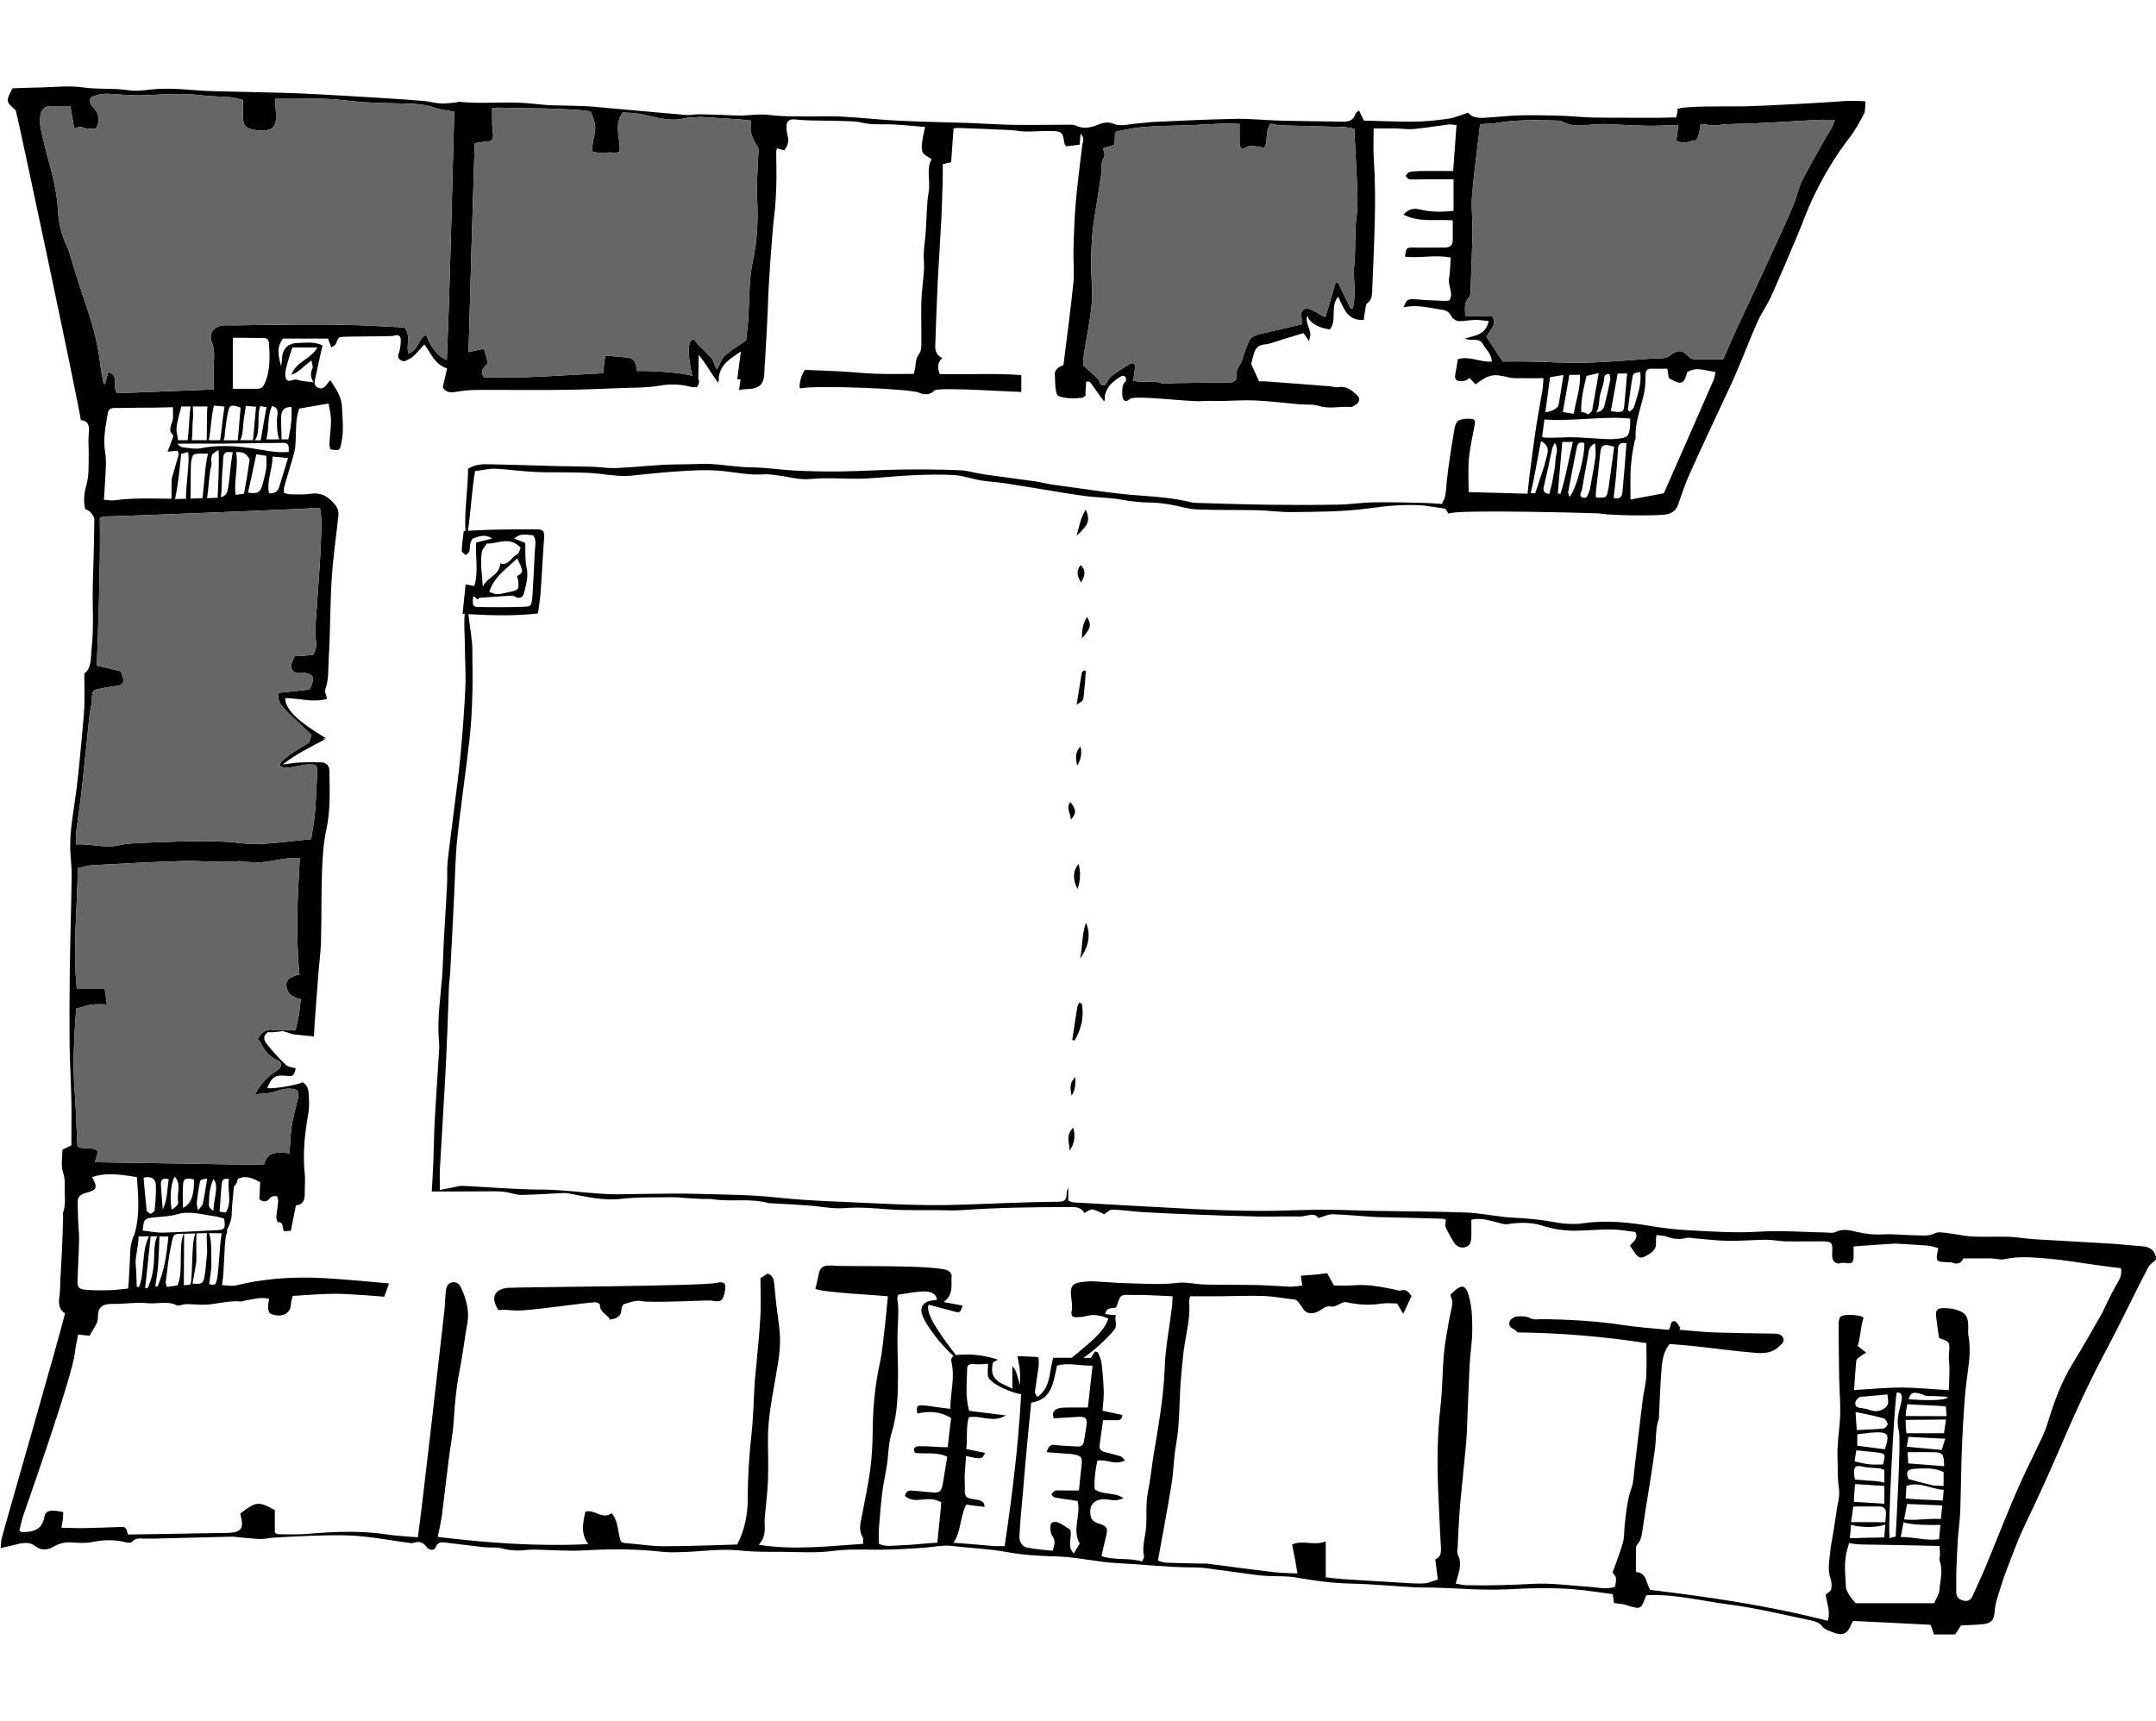 <?xml version="1.0" encoding="utf-8"?>
<!-- Generator: Adobe Illustrator 21.1.0, SVG Export Plug-In . SVG Version: 6.00 Build 0)  -->
<svg version="1.1" xmlns="http://www.w3.org/2000/svg" xmlns:xlink="http://www.w3.org/1999/xlink" x="0px" y="0px"
	 viewBox="0 0 1616 1290" style="enable-background:new 0 0 1616 1290;" xml:space="preserve">
<style type="text/css">
	.st0{fill:#666666;}
</style>
<g id="generalplan">
	<g>
		<path d="M536.8,961.8c-10.4,2.4-151,3.1-156.6,3.7c-10,1.2-12.5,7.5-6.6,16.7c4.7-0.7,9.6,0.3,14.3,0.3
			c10.2,0.1,49.1-5.8,58.4-6.2c1.2-0.1,3.5,1.4,3.4,2c-0.3,5.9,5.8,6.8,7.4,11c5.1-0.7,8.6-2.3,8.7-7.9c0-1.3,1-3.5,1.9-3.7
			c4.2-1.2,9-3.2,12.9-2.3c6.8,1.6,50.2-0.8,52.6-0.4c7.2,1.4,8.6,0.5,10.1-6.8C544.5,962.1,543.1,960.4,536.8,961.8z"/>
		<path d="M810.8,752.3c-0.7-0.2-1.3-0.3-2-0.5c-0.5,1.1-1.1,2.1-1.3,3.2c-0.9,5.1-1.6,10.2-2.4,15.4c-0.5,3.1-0.9,6.2-1.4,9.3
			c0.6,0.1,1.2,0.2,1.8,0.3C810.4,771.4,812.8,762.2,810.8,752.3z"/>
		<path d="M812.3,521.7c0.7-6.2,1.1-12.4,1.6-18.6c-0.4-0.2-0.9-0.4-1.3-0.6c-0.6,0.7-1.7,1.3-1.8,2c-1.3,7.8-2.5,15.6-3.8,23.7
			C811.6,525.5,811.8,525.5,812.3,521.7z"/>
		<path d="M814,691.7c-3.3,9.3-2.5,18.3-4.4,26.9C816.2,709.3,817.7,700.6,814,691.7z"/>
		<path d="M813.9,382c-4.2,6.4-5,13.1-6.9,19.6C816.2,393,817.1,390.4,813.9,382z"/>
		<path d="M807.6,666.4c2.3-6.3,2.5-12.1,0.9-18.7C804.1,652.7,803.9,659.3,807.6,666.4z"/>
		<path d="M814.7,462.5c-3,4.8-3.8,9.6-3.7,16C817.7,471,818.3,468.4,814.7,462.5z"/>
		<path d="M801.7,862.5c3.7-5,4.4-10.3,2.8-17.1C798.4,851,801.7,857.1,801.7,862.5z"/>
		<path d="M802.6,614.5c4.4-4.8,4.2-7.3-0.3-13.2C798.6,605.8,802.8,610.2,802.6,614.5z"/>
		<path d="M807.4,574.1c2.7-4.4,3.7-9.2,2.5-14.4C805.5,564,806.3,569,807.4,574.1z"/>
		<path d="M810.3,436.7c2.5-4.5,4.3-8.5-0.3-13.1C806.2,428.3,807.7,432.3,810.3,436.7z"/>
		<path d="M806,807.4c-3.8,4.1-4.3,6.8-2.8,14C806.2,816.8,806.1,812.3,806,807.4z"/>
		<path d="M750.1,1024.3l0.3-0.3c-0.1,0-0.2,0-0.3,0C750,1024.1,750.1,1024.2,750.1,1024.3z"/>
		<path d="M1605.6,934.3c-7.5-0.5-15-1.4-22.5-1.9c-19.5-1.2-39.1-2.2-58.7-3.4c-6.3-0.4-12.5-1.6-18.7-1.8
			c-9-0.3-18.1,0.3-27.1-0.2c-6.4-0.3-12.8-1.9-19.2-2.6c-3-0.3-6.5-1.1-8.9,0.1c-4.9,2.5-9.8,1.6-14.7,1.6c-8-0.1-16.1-1.1-24-0.7
			c-6.6,0.4-12.9-0.2-19.3-1.7c-5.5-1.3-11.2-2.9-16.9,0c-1.8,0.9-4.4,0.4-6.7,0.3c-17-0.3-34.2-1.7-51.1-0.6
			c-17.6,1.1-35-0.2-52.5-1.1c-8.8-0.5-17.6-1.5-26.3-2.9c-17.2-2.9-34.3-4.9-51.7-2.4c-8.5,1.3-17,0.3-25.4-1.3
			c-5.9-1.1-11.9-1.7-17.9-2.2c-5-0.5-10-0.5-15-1c-10.2-1.1-20.4-3.1-30.6-3.5c-22.3-0.8-44.7-0.8-67-1.2
			c-13-0.2-26.1-0.9-39.1-0.9c-15.5,0-31.1,0.9-46.6,0.9c-17-0.1-34.1-0.6-51.1-1.4c-30.1-1.5-60.1-3.3-90.2-5
			c-1.1-0.1-2.3-0.8-3.7-1.4c0-3.4,0-6.5,0-9.6c-1.2,1.9-1.2,3.9-1.3,5.8c-0.2,3.4-1.8,4.6-5.3,4.7c-12.3,0.1-24.6,0.5-36.9,0.9
			c-15.8,0.5-31.6,1.3-47.4,1.6c-18.1,0.3-36.1-0.4-54.1-1.3c-24.3-1.2-48.6-1.7-72.8-4.3c-20.1-2.2-40.5-2.2-60.8-2.8
			c-11.5-0.4-23.1-0.1-34.6,0c-11.3,0-22.6,0.7-33.9,0.1c-16.3-0.9-32.4-3.3-48.7-3.3c-19.5-0.1-39-1.9-58.6-2.8
			c-1.9-0.1-3.9,0.6-5.8,1c-3.3,0.6-6.6,1.3-10.8,2.1c0-5.8-0.2-10.5,0-15.1c1.3-23.6,2.8-47.1,4.1-70.7c0.6-11.8,1.1-23.6,1.6-35.3
			c0.4-10.5,0.7-21,1.1-31.5c0.2-3.8,0.8-7.5,1-11.3c1-18.3,1.9-36.6,2.8-54.9c0.8-14.8,0.9-29.7,2.4-44.4
			c2.7-25.2,6.5-50.3,9.3-75.5c1.3-11.5,1.8-23,2.1-34.6c0.3-11.3-0.1-22.6-0.1-33.9c0-4.4-2.1-16.9-2.9-24.5
			c17,1,34.4,1.5,52.1-0.5c0.8-5.9,1.7-10.8,2-15.7c1-13.5,1.6-27,2.6-40.5c0.4-5.4-0.4-6.9-5.9-6.9c-10.8-0.1-21.5,0.1-32.3,0.3
			c-6.1,0.1-12.1,0.5-18.8,0.8c1.9-13.2,3.3-34.4,5.3-44.7c5.6-0.7,10.3-2,15-1.8c9.9,0.4,19.8,2,29.7,2.4
			c10.7,0.5,21.5,0.2,32.2,0.4c5.5,0.1,11,0.4,16.5,1c8.2,1,16.3,2.2,24.6,1.3c13.7-1.5,27.4-2.8,41.1-3.6c9.6-0.5,19.4-0.7,29,0.5
			c9.5,1.2,18.8,2.9,28.4,2.2c3.2-0.2,6.5,0.3,9.7,0.7c8.4,1,17,3.7,25.3,2.8c14.1-1.4,28.1,0.4,42.1-0.4c12-0.7,24-2,36-2.5
			c10-0.4,20-0.6,29.9,0c6.7,0.5,13.2,2.9,19.8,4c6.1,1,12.4,1.2,18.5,2.2c11.4,1.7,22.7,3.7,34,5.5c9.1,1.5,18.2,3.1,27.3,4.2
			c8.2,1,16.6,0.9,24.7,2.4c7.6,1.4,15.2,2.2,23,2.3c5,0,9.9,0.8,14.9,1.6c6.4,1,12.7,3.3,19.1,3.5c15.2,0.6,30.4,0.3,45.6,0.6
			c8.5,0.2,16.9,1.5,25.4,1.4c19.7-0.2,39.5-0.2,59.1-2.9c13.4-1.9,26.9-3.1,40.4-2c1.3,0.1,10.6,1.6,16,2.4
			c0.7,1.2,1.5,2.4,2.3,3.7c4.7-3.5,113-0.3,113.3-0.2c6.7,1.6,40.5,1.9,48.9,0.9c5.5-0.7,8.6-3.2,10.3-8.5
			c2.5-7.7,5.2-15.2,8.5-22.6c8.7-19.4,17.8-38.5,26.7-57.7c2.8-6.1,5.8-12.2,8.4-18.5c5.3-12.4,10.1-25,15.6-37.4
			c2.7-6.1,6.8-11.7,9.6-17.8c6.7-14.8,13.1-29.8,19.4-44.8c4.4-10.4,8.1-21.1,13-31.2c7.6-15.9,16.6-30.9,27.5-44.9
			c4.1-5.3,7.2-11.5,10.4-17.4c0.9-1.6,0.6-6.9,1-9c-1.9-0.3-12.1-0.6-16.6-0.2c-9,0.9-60.9,3.7-74.2,3.9
			c-10.2,0.2-47.8-0.6-50.6,2.3c1.6,0.4-0.9,5.2-0.3,6c-5.1,0.1-12.1,0.3-12.9,0.3c-16.6-0.1-33.1,0.1-49.7-0.2
			c-7.8-0.1-15.5-1.1-23.3-1.3c-10.5-0.3-21-0.6-31.5-0.3c-8.8,0.2-17.5,1.3-26.3,1.8c-5,0.3-9.9-0.3-12.4-3.8
			c-5.6,1.7-10.2,3.8-14.9,4.5c-8.4,1.2-17,2.1-25.5,2.2c-12.7,0.1-25.5-0.5-37.9-0.8c-1.3-2.8-2.3-5-3.5-7.6
			c-1.4,1.2-2.5,1.7-2.7,2.4c-1.3,4.8-4.8,6.1-9.1,6c-16-0.2-32.1-0.4-48.1-0.8c-11-0.3-22-1.5-33-1.3c-20.3,0.4-40.6,1.4-60.9,2.3
			c-4.2,0.2-8.4,0.9-12.7,1.2c-5.7,0.4-12.2,2.4-17,0.4c-5.1-2.1-8.6-1-12.7,0.7c-5.5,2.2-10.9,3.1-16.6,0.3
			c-1.2-0.6-2.9-0.5-4.3-0.5c-14.3,0-28.6,0.3-42.8,0.1c-10.8-0.2-21.5-1-32.3-1.4c-17.6-0.6-35.1-0.8-52.7-1.7
			c-14.5-0.7-29-2.4-43.5-3.1c-9.2-0.5-18.5,0.1-27.8-0.1c-8.5-0.1-17.1,0-25.6-1.1c-8.5-1.1-16.8,0.8-25.2,0.4
			c-9.3-0.5-18.5-0.8-27.8-0.9c-3.2-0.1-6.5,0.8-9.7,0.5c-22.7-1.9-45.4-4.1-68.1-6.1c-6.7-0.6-13.5-0.7-20.2-0.9
			c-5-0.2-10-0.1-15-0.4c-6-0.4-12-1.2-18-1.6c-16.2-1.1-32.4,0.9-48.6-0.9c-0.9-0.1-1.9,0.5-2.9,0.6c-3.9,0.3-7.9,0.9-11.8,0.6
			c-4-0.2-7.9-1.5-11.9-1.8c-9.7-0.8-19.5-1.5-29.3-2.1c-20.8-1.2-41.5-2.6-62.3-3.5c-15.8-0.7-31.6-0.9-47.4-1.3
			c-6.8-0.2-13.5-0.3-20.3-0.5c-15-0.5-30-2.9-45.1-1.2c-5.5,0.6-11.2,1.4-16.5,0.6c-11.6-1.8-23.2-0.5-34.9-2.2
			c-10.5-1.5-21.5-0.1-32.2,0.1c-7,0.1-13.9,0.4-20.3,0.6C4.3,76,4.3,76,11.8,82.7c0.7,0.7,47.1,219.4,48.8,232.3
			c5.7,0.4,6.6,4.3,6,10c-0.7,5.9,0.1,12-0.1,18c-0.2,6.7,0.2,13.7-1.6,20c-1.7,6.2-2.6,12.1-1,18.7c3.6,1.2,5.7,3.7,6.8,7.2
			c-0.1,15.6-0.8,39.8-1.1,48.1c-0.5,16,0.9,33-0.9,48.9c-0.8,7,0.2,14.9-5.5,19c0,9.1,0.3,17.1,0,25c-0.3,7-1.1,14-1.7,21
			c-1.3,13.5-2.4,26.9-4.1,40.3c-2,16.2-5.6,32.2-4.6,48.6c0.4,5.7,1,11.5,0.9,17.2c-0.3,23.9-1.1,47.7-1.4,71.6
			c-0.2,18.6-0.3,37.2-0.1,55.8c0.2,13.5,1,27.1,1.3,40.6c0.2,11.2,0,22.5,0,33.7c-2.7,1.3-4.8,2.3-6.7,3.2c0,6-1.3,11.9,0.4,16.8
			c1.3,3.8,1.4,7,1.3,10.7c-0.2,6.7,1.1,13.4-1.3,20c-0.2,0.7,0.1,1.5,0.1,2.2c-0.2,8.2-0.4,16.5-0.8,24.7
			c-0.3,7.8-0.9,15.5-1.3,23.3c-0.2,3.7,0,7.4-0.5,11.1c-0.8,5.4-1.2,10.5,4,13.9C46.6,995.3,2.1,1149.2,1.1,1154
			c-0.4,1.8-0.3,3.7-0.6,6.6c4-0.9,7.1-1.7,10.2-2.4c5.2-1.3,10.8-2.8,15.2,0.6c5.4,4.2,10,3.2,14.9,0.4c3.7-2.1,7.9-3.2,12.2-2.9
			c5.5,0.4,11.2,0.8,16.5-0.3c8.5-1.8,16.8-1.8,25.2,0.3c1.3,0.3,3.6,0.4,4.2-0.3c2.7-3.4,6.3-2.5,9.7-2.5c5.8,0,11.5,0,17.3-0.3
			c1.3-0.1,31.5-0.7,48.7-1.2c6.6,0.7,13.1,1.4,19.7,1.8c3.7,0.2,7.4-0.9,11.1-1.1c12.2-0.6,24.5-1.4,36.7-1.6
			c9.2-0.2,18.5-0.3,27.7,0.5c11.7,1.1,23.2,3.2,34.9,4.8c1.7,0.2,3.7,0.8,5.2,0.3c4.2-1.6,7.1-0.5,9.8,3c1.9,2.5,5.6,3.3,6.8,0.3
			c2-4.9,5.3-3.7,8.6-3.4c9.2,1,18.3,2.3,27.5,3.3c4.5,0.5,9.2-0.2,13.4,0.9c6.7,1.8,13.3,1.9,20.1,1.1c1.2-0.1,2.5-0.2,3.7-0.2
			c12.7,0.2,25.5,1.3,38.2,0.6c19.3-1.1,38.4-1.2,57.6,1c5.9,0.7,12,0.4,17.9,0.2c13.7-0.5,27.3-2.6,41.1-1.1
			c10.4,1.1,20.9,1,31.3,1c12.9,0.1,26,1,38.7-0.7c11.1-1.5,22-0.9,32.9-0.9c12.5,0,25-0.7,37.4-1.7c2.8-0.2,5.6-0.7,8.4-1
			c1.2,0.1,2.6-0.1,4-0.3c1.8-0.1,3.6-0.1,5.3,0.1c14.1,1.7,28.3,2.1,42.3,4.7c12,2.2,24.3,2.9,36.5,3.2c15.8,0.4,31.1,4.4,46.9,5.1
			c16.9,0.8,33.9,2.8,50.9,3.1c4.5,0.1,9,0,13.5,0.5c11.4,1.4,22.7,3.1,34.1,4.6c3.9,0.5,7.9,1.1,11.9,1.3
			c7.7,0.5,15.6-0.1,23.1,1.3c13.6,2.4,27.1,4.2,40.9,4.5c15.5,0.3,31,1.9,46.5,2.7c5.3,0.3,10.5,0.2,15.8,0.3
			c18.2,0.5,36.5,2.2,54.7,1.3c16.9-0.9,33.6-1.4,50.4,0c9.7,0.8,19.2,2.4,28.7,3.6c0.4,2.8,0.8,5.2,1,6.7c3.6,0.5,6.4,0.6,8.9,1.4
			c11.3,3.6,11.3,3.6,15.1-7.1c0.9-0.1,1.8-0.3,2.8-0.3c20-0.5,39.3,4.4,58.9,7c20.8,2.7,41.3,7.7,61.9,12c2.8,0.6,6.3,1.7,7.8,3.8
			c2.4,3.2,5.7,4,8.8,5.2c7.4,2.8,10.8,1.1,13.7-6.3c0.3-0.7,0.7-1.3,1.3-2.3c19.3,0.9,38.7,1.9,58.1,2.9c0.9,2.7,1.9,5.4,2.5,7.2
			h15.9c1.4-2.2,2.9-4.5,4.3-6.7c5.8-0.3,11.3-0.4,16.8-1c5.7-0.6,7.8-3.1,8.4-8.6c0.3-3.4,0.8-6.9,1.8-10.2
			c2.2-7.4,4.5-14.8,7.3-22c4.4-11.5,8.6-23.1,13.9-34.1c10.2-21,19.7-42.4,29-63.9c5.9-13.8,12.1-27.4,18.6-41
			c6.7-14,14.3-27.6,21.3-41.5c7.8-15.4,15.4-31,23.3-46.3c1.2-2.2,3.8-3.7,6-5.8C1615.7,938.2,1612.2,934.7,1605.6,934.3z
			 M399.7,401.3c2.8,4,1.2,8.6,1.1,13c-0.4,10.2-1,20.4-1.6,30.7c-0.1,1.2-0.1,2.5-0.3,3.7c-0.7,5.5-0.9,6-6.4,6.2
			c-11,0.4-22,0.4-33,0.2c-5.2-0.1-5.5-0.9-4.9-7.3c1.7-2.3,2.7,3.9,4.5,0.4c8.3-0.6,16.6-1.2,24.9-1.7c0.9-0.1,1.8,0.8,2.7,1.2
			c3.3,1.3,5.3,0,6.1-3.3c1.6-6.2,3.4-12.2,1.9-18.9c-1.3-5.9-0.8-12.3-1-18.5c-2.6-1-5.2-2-8.4-3.3
			C390.2,400.4,390.5,400.3,399.7,401.3z M388.5,436.1c0.5,5.6,0,6.2-5.6,7.5c-10.5,2.4-10.5,2.4-16.2,0.1c3.6-11.3,13-17.4,21-25.1
			c4.8,10.2,4.8,10.2-0.2,13.4C387.9,433.3,388.4,434.7,388.5,436.1z M390.2,410.5c-0.5,1-0.9,4.2-2.5,5c-4.5,2.2-6.5,8.9-12.8,6.9
			c-0.1,9-10.3,10.4-13,17.6c-0.5-9-2.2-17.7-0.7-26.5c0.4-2,2.3-3.8,3.7-6C373.1,407.8,381.7,401.7,390.2,410.5z M1150.7,369.8
			c-1.1,0-2.2-0.1-3.4-0.1c3.1-12.4,7.3-38.3,7.8-39c7.6,4.2,4.6,9.3,3.5,14.2c-0.5,2.2-1.1,4.4-1.8,6.5
			C1154.8,357.6,1152.7,363.7,1150.7,369.8z M1165.9,344.7c-0.2,4.5-1,8.9-1.8,13.3c-0.7,4.1-1.8,8.1-2.8,12.3
			c-4.6-0.6-4.7-2.8-4.2-5.2c0.7-3.7,1.7-7.3,2.5-10.9c1.3-6.1,2.6-12.2,3.9-18.2c0.3-1.1,1-2.1,1.9-3.9
			C1168.5,336.8,1166.1,340.8,1165.9,344.7z M1167.6,369.9c1.1-12.7,2.2-25.3,3.4-38.6c3.2,0,5.1,0,7.9,0c-3.2,13.3-5.2,26.4-9.3,39
			C1168.9,370.1,1168.2,370,1167.6,369.9z M1175.4,368.8c2.1-11.1,4.2-22.1,6.4-33.1c0.6-3.2,2.2-4.9,5.7-3.5
			c0.6,9.5-6.3,35.6-11.2,40.3C1175.8,370.6,1175.3,369.7,1175.4,368.8z M1195.8,343.2c-1.1,7.7-2.6,15.3-4,22.9
			c-0.1,0.7-0.2,1.5-0.6,2.2c-1,2.1-1.2,5.8-4.6,4.8c-3.9-1.1-1.1-4.2-0.8-6.3c1.4-8.4,2.9-16.7,4.5-25.1c0.6-3.2,0.3-6.9,5.3-9.4
			C1195.8,336.5,1196.3,339.9,1195.8,343.2z M1205.4,367c-1.2,6.2-1.3,6.3-9.2,6c0-1.6-0.2-3.2,0-4.8c1.1-9.4,2.3-18.8,3.2-28.2
			c0.6-6.5,2.4-7.7,10.5-5c-1.3,9.4-2.5,18.5-3.8,27.6C1206,364,1205.7,365.5,1205.4,367z M1217.6,351.6c-0.5,5.7-1,11.5-1.5,17.2
			c-0.3,3.7-1.8,5.6-6.6,4.5c0.6-5.1,1.2-10.3,1.7-15.4c0.6-7,1.1-14,1.5-21c0.2-3.6,1.5-5.6,6.4-4.6
			C1218.6,338.7,1218.1,345.1,1217.6,351.6z M1221.8,319.5c-0.7,7.4-1.7,8.6-9,9.4c-3.5,0.4-7,0.4-10.5,0.2
			c-8.8-0.4-17.5-1.4-26.3-1.3c-6.3,0.1-20.2,1-20.1-0.4c0.6-4.3,1.1-8.6,1.7-12.9c20.9,1.5,45-2.7,64.3-0.7
			C1221.8,316,1222,317.8,1221.8,319.5z M1168.3,303.2c-0.6,3.2-5.5,5.3-10,5.9c1.2-8.7,2.3-17.5,3.5-26.3c3.3-0.6,6.3-1,10.1-1.7
			C1170.6,289.4,1169.5,296.3,1168.3,303.2z M1176.3,281c2.6,0,5,0,8,0c0.3,10.3-3.1,19.3-4.7,29.2c-3.4-0.5-5.7-0.9-8.2-1.3
			C1173.1,299.3,1174.7,290.4,1176.3,281z M1193.3,308.1c-4.7,4.7-1.4,1.6-8.1,0.7c-0.4-9.2,1.8-18,4-27c3-0.7,5.8-1.4,9.1-2.1
			L1193.3,308.1z M1198.9,298.3c0.5-4.2,3.2-9.8,3.4-14.1c0.1-2.3,0.8-3.9,4.1-3.8c0.2,1.5,0.8,3.2,0.5,4.7
			c-1.3,6.4-2.7,12.7-4.3,19c-0.4,1.5-1.6,3.4-2.9,4c-1,0.4-2.2,0.9-3.3,1.2C1198.5,306.4,1198.6,300.9,1198.9,298.3z M1207.4,308.1
			c1.8-9.8,3.4-18.8,5.1-28.1c2.2,0,4.6,0,7.1,0c-0.7,7.8-1.4,15.1-2,22.5c-0.5,6.3-1,6.8-7.3,6.1
			C1209.2,308.6,1208.2,308.3,1207.4,308.1z M1220.1,307.4c1.1-8.1,2-16.2,3.4-24.2c0.6-3.5,1-3.5,5.9-4.3
			c1.2,9.3-2.1,17.7-4.7,26.3c-0.4,1.3-2.1,2.3-3.1,3.4C1221.1,308.2,1220.6,307.8,1220.1,307.4z M1284.6,284.4
			c-12.5,28.7-25.1,57.3-37.5,85.4c-8.9,1.7-16.7,3.1-25,4.7c0-6.7-0.1-12.9,0-19.1c0.1-4.5,0.6-9,1.1-13.5c0.5-3.7,1.3-7.4,2-11
			c0.2-1,0.9-1.9,0.8-2.9c-0.7-11.8,4.2-22.6,6.4-33.9c0.8-4.1,1-8.5,1-12.7c-0.1-3.6,1.2-5.1,4.8-5c3.7,0.1,7.3,0,11.5,0
			c0.3,2.2,0.7,4.6,1.1,7c9.3,5.5,11.3,4.9,13.8-4.3c6.9-4.7,13.8-0.9,21.2-0.3C1285.3,281,1285.3,282.8,1284.6,284.4z M1101,223
			c0.9-0.9,1.2-2.8,1.2-4.3c0.6-14.8,1.2-29.6,1.5-44.4c0.2-9-1-18-0.4-26.9c1.1-14.5,3.1-28.9,4.8-43.4c0.4-3.6,0.9-7.3,1.3-10.9
			c4.6-0.3,8.4-0.3,12.1-0.9c15.1-2.6,30.4-2.2,45.6-1.8c1.5,0,3.1,0.2,4.4,0.9c7.2,4.2,14.9,2.4,22.5,2.1c3-0.1,5.9-0.5,8.9-0.4
			c10.7,0.4,21.4,1.1,32.2,1.3c2.7,0.1,15.9-0.2,22.9-0.7c0,0.5-0.1,1.1-0.2,1.6c-0.3,3.4-0.9,6.8-1.4,10.3
			c5.3,2.8,9.9,0.3,14.5-0.3c1-0.1,2-3,2.5-4.8c0.7-2.6,0.9-5.2,1.2-7.5c5,0.4,9.3,1.6,13.3,0.9c5.7-0.9,11.2-0.8,16.9-1
			c19-0.5,38-1.9,57.1-2.9c4.2-0.2,8.3,0,13.3,0c-1.5,5.6-4.5,9.3-6.8,13.4c-6,10.7-12.2,21.3-17.7,32.2c-2.8,5.5-3.9,11.9-6.3,17.7
			c-3.3,8.1-7,16.1-10.6,24.1c-6.2,13.5-12.4,26.9-18.6,40.3c-4.5,9.8-9.2,19.4-13.7,29.2c-3.5,7.7-6.8,15.5-9.9,22.6
			c-7.9,0-14.6,0-21.3,0c-2,0-3.4-0.7-5-2.5c-4.5-4.9-8.3-4.7-13.5-0.4c-1.4,1.1-3.4,1.7-5.2,2c-2.2,0.3-4.5,0-6.7,0.2
			c-16.8,1.1-33.5,2.7-50.3,3.2c-14.8,0.4-29.6-0.6-44.4-0.9c-6.4-0.1-12.9,0-18.9,0c-4.3-6.5-8.2-12.5-12.2-18.6
			c6.8-10,6.8-10,4.4-15.5c-6.7,0-13.3,0-20.2,0C1098.2,231.8,1097,227,1101,223z M817.2,236.9c1-7.1,1.8-14.4,1.3-21.6
			c-1.1-17.9-0.9-35.6,2-53.3c1.8-10.9,3.5-21.8,5.1-32.7c0.5-3.5-0.5-7.8,1.3-10.3c2.1-3.1,0.4-5.3-0.2-7.8c3.2-1,5.9-1.8,8.7-2.7
			c0.2-3.7,0.3-6.9,0.4-9.5c16-4.5,31.9-4.5,47.9-4.9c11.7-0.2,23.3-1.1,35-1.5c3.1-0.1,6.3,0.2,10.4,0.3c0,5.6,0,10.3,0,15
			c0,2.4,1.8,4.6,3.6,3.3c4.9-3.4,9.6-1,15-0.5c3.2-5.4,0-12.9,4.9-18c2.7,0.5,5.1,1.2,7.6,1.3c15.5,0.5,31,0.7,46.5,1.2
			c2.6,0.1,5.2,0.8,8.4,1.3c0.6,11.9,1.1,23.1,1.7,34.2c0.6,11,1.3,21.9-0.2,33c-1.4,11.1-0.3,22.6-1.5,33.8
			c-1.2,11.2,1.7,22.6-1.1,33.6c-0.8,0.1-0.8,0.1-1.6,0.2c-3.2-6.5-6.3-12.9-9.5-19.4c-0.9,0.1-1,0.1-1.9,0.2
			c-2.5,8.5-5,17-7.6,25.9c-0.5,0-11.3-7.4-14.5-6.7c-3.2,0.7-3.9,3.3-3.4,6.5c0.3,1.9,0.1,3.9,0.1,5.4c-10.7,2.5-20.7,4.7-30.6,7.1
			c-3.6,0.9-7.5,1.8-9.1,5.9c-1.6,4.2-3.5,8.4-4.5,12.7c-1,4.3-5.2,7-4.5,12.2c0.5,3.6-2.3,6.1-6.5,5.8c-1.3-0.1-2.5-0.2-3.8-0.2
			c-12.1,0.2-24.3,0.4-36.4,0.5c-3.5,0.1-7.3,1-10.4-0.1c-4.8-1.7-9.1-0.9-13.9-0.9c-2.1,0-4.2-0.3-6.3-0.7c-0.1,0-0.1,0-0.2,0
			l1.5-10.8c0.3-1.8-2-3.1-3.7-2.1l-0.2,0.1c-0.3,0.2-7.1,4.2-13.8,9.1c-1.7,1.2-3,3.7-4.1,5.9c-0.9,1.7-3.7,1.6-4.4-0.2
			c-0.6-1.4-1.1-2.7-1.6-3.2c-4.9-5-10.1-9.4-10.3-9.6l-0.2-0.2c-0.1-0.1-0.2-0.2-0.4-0.3c-0.3-1.4-0.5-2.8-0.3-4.1
			C813.1,259.1,815.7,248,817.2,236.9z M355.8,107.4c3.3-0.5,6.3-1.2,9.4-1.3c3.4-0.1,4.5-1.8,4.4-4.8c-0.1-2.8-0.6-5.5-0.7-8.3
			c-0.1-3.9,0-7.7,0-11.8c1.9-0.3,2.8-0.5,3.8-0.5c11.5,0.2,23,0.4,34.5,0.6c9.4,0.1,35.4,1.3,35.6,2.5c0.5,2.6,5.1,8.2,2.6,17.8
			c-1,3.8-1.3,7.8-1.9,11.5c3.5,2.7,14.3,0.5,16.7,1.4c1.2,0.4,2.7-0.4,4.2-0.6c0.9-9.9-4.7-19.9,2.4-29.6c4.2,0.3,8.9,0.3,13.5,1.2
			c10.6,2,21,6,32.2,3.3c2.5-0.6,5.1-0.8,7.7-0.8c1.8,0,3.8-0.4,5.7-0.3c10.2,0.6,20.4,1.3,30.6,2c1.9,0.1,3.8,0.5,6.6,0.8
			c-1.8,7.7,0.9,13.7,4.8,19.5c0.8,1.2,0.6,3.4,0.5,5.1c-0.4,11.4-1.5,22.8-0.9,34.2c0.8,15.4,0.1,30.8-3.1,45.8
			c-3.3,15.2-2.6,30.6-3.7,45.9c-0.2,2.7-0.8,7.9-1.5,14.2l-1.7,1.1c-0.3,0.2-7.1,4.6-13.8,9.9c-3,2.3-4.6,8.7-6.5,10.5
			c-1.5-1.9-2.5-6.6-3.6-7.8c-4.9-5.5-10.1-10.3-10.3-10.5c0,0-2.9-4.5-4.2-4c-5.7,2.5-1.3,22.8-0.2,27.3c-11.1-3-36.3-4-41.3-3.5
			c-1-4.3-1.1-9.1-6-9.9c-5.8-0.9-11.7-1.1-18-1.7c-0.6,4.8-1.1,8.6-1.6,13.2c-30.1,1.4-59.7,4.1-89.3,3c-4.1-5.4,1.3-7.8,3-10.9
			c-1-3.6-1.9-6.8-2.9-10.5c-3.6,0.8-7.2,1.6-11.6,2.6C352.6,211.1,354.2,159.5,355.8,107.4z M62.6,223.1
			c-3.7-10.6-6.8-21.4-10.2-32.1c-0.7-2.1-1.2-4.4-2.2-6.3c-4.4-8.7-6.3-18-6.8-27.5c-0.7-12.6-3.6-24.7-7-36.8
			c-2.2-8-4.1-16.1-5.9-24.2c-0.6-2.9-0.5-6-0.3-9c0.5-5.6,3.6-7.9,9-7.7c4.2,0.1,8.3,0,13.5,0c0.8,4.6,1.8,10.1,2.8,16.1
			c2.1,0.5,4.4-1.1,7.1,0.1c2.5,1.1,5.9,0.6,9.3,0.8c2.7-5.2,3-10.2-1.1-15c-1-1.2-2.4-2.1-2.8-3.4c-0.8-2.1-1.1-4.9,1.6-5.8
			c3.2-1.1,6.7-2,10.1-2c7.6,0.1,15.2,1.2,22.8,1.2c15.9-0.2,31.8-2.1,47.8-0.1c7.5,0.9,15.2,0.9,22.8,1.5c2.7,0.2,5.3,1.2,9,2.1
			c0,3.9,0,7.9,0,11.8c-0.1,7.1,1.9,9.5,8.8,10.6c1.2,0.2,2.5,0.3,3.7,0.4c9.7,0.4,12.7-2.5,12.3-12.2c-0.2-3.7-0.4-7.5-0.7-11.5
			c4.4,0,8.5,0,12.7,0c9,0,18-0.3,27,0.1c8.9,0.4,17.8,1.8,26.7,2.4c9.7,0.6,19.4,0.8,29.1,1c8.2,0.2,16.4,0.3,24.3,3.2
			c4.4,1.6,9.2,1.9,14.5,2.9c-1.8,62.3-3,124.1-5.6,186.2c-6.7-2.7-11.6-8.8-15.4-18.7c-6.5,2.6-5.8,11.9-13.4,13.7
			c-1.9-6.1,2.3-13.3-3-19.4c-12.2-0.6-24.9-1.4-37.7-1.8c-13.5-0.4-27.1-0.5-40.6-0.4c-16.3,0.1-32.5,0.4-48.8,0.6
			c-3,0-6-0.2-9,0.1c-7.3,1-10.8,5.9-8.2,12.7c2,5,1.8,9.7,1.5,14.7c-0.4,6.5-0.1,13-0.1,20.6c-25,0.9-48.7,1.9-72.4,2.8
			c-4.1-4.6,2.4-13.1-6.6-15.9c-0.8,3-1.7,6-2.5,8.9c-0.3,0-0.7,0.1-1,0.1c-1-5.6-2.2-11.1-2.8-16.7C72.9,254.5,68,238.7,62.6,223.1
			z M209.3,329.4c-3,0-6.1,0-9.7,0c2.5-8.8,0.4-17.2,4.4-25.1c5.4,1.8,4,5.6,3.7,8.8C207.5,315.6,207.3,324.3,209.3,329.4z
			 M233.5,270.2c0.3,2.5,1.3,4.6,0.7,5.9c-1.4,3.2-1.9,6.3,0.9,10.5c-5.1-0.7-8.9-0.7-12.2-1.9c-3-1.1-7.2,3.2-8.7-1.3
			c-0.9-2.8,0-6.4,0.8-9.5c1.1-4.5,2.7-8.9,4.1-13.4c6.4,0,11.9,0,18.8,0c-5.2,9-16.1,10.7-19.4,20.4
			C224.3,279.1,227.8,274.1,233.5,270.2z M218.4,305.1c0.7,8.2-0.5,16-2.3,24.3c-1.7,0-3.4,0-5.1,0c0.1-5.3-0.6-14.4-0.3-17.2
			C211.1,308,212.6,305,218.4,305.1z M210.8,332c5-0.2,6,0.8,5.6,6.8c-9.3,0.9-18.3-1.3-27.5-2.7c-4.5-0.7-9-1.2-13.5-1.5
			c0,0,0,0,0,0c0,0,0,0,0,0c-8.2-0.5-16.4-0.2-24.6,1.4c-4.5,0.9-9.4-0.2-14.1-0.7c-1.2-0.1-3.4-1.8-3.3-2.4c0-0.1,0-0.2,0-0.3
			c10.4,0,23-0.1,33,0c9.7-0.3,27.4-0.2,31.7-0.5C202.2,332.1,206.5,332.2,210.8,332z M215.9,343.4c-2.4,7.8-4.5,14.6-6.6,21.5
			c-1.1,3.6-3.4,5.3-7.7,4.9c-1.8-9.4,2.7-18,2.7-27.5C208.2,342.6,211.3,342.9,215.9,343.4z M176.9,338.9c3.7-0.1,7.5-0.1,10.2,5.6
			c-0.4,2.6-1,7-1.7,11.4c-0.7,4.4-1.6,8.8-2.5,14.2c-1.6,0.2-3.8,0.5-6.2,0.9C174.9,362.9,179,349.1,176.9,338.9z M192.1,340.6
			c2.3,0.4,4.7,0.7,7.5,1.1c0,3.4,0.4,6.6-0.1,9.7c-0.6,4-1.7,7.8-2.7,11.7c-1.6,6.2-3.7,7.3-10.9,6.2
			C188.1,359.5,190,350.3,192.1,340.6z M174.4,339c-0.6,3.7-1.2,8-1.3,8.9c-0.7,5.7-1.1,11.5-2,17.2c-0.7,4.7-2,6.8-5.6,7.6
			c0.9-5.9,0.7-13.3,0.9-15.7c0.4-4.5,0.7-9,0.9-13.5c0.2-3.5,1.7-5.2,5.2-4.5C173.1,338.9,173.8,339,174.4,339z M158.1,350.3
			c1.2-3.6-0.6-5.9,0.9-9.3c0.5-1.2,2.3-1.9,4.8-3.7c0.6,8.9-0.1,24.6-0.7,35.8c-0.3,0-0.6,0.1-1,0.1c-2.3,0.1-4.6,0.2-6.9,0.3
			C156.3,366,157.1,353.2,158.1,350.3z M151.7,373.5c-3,0.1-5.9,0.2-8.9,0.3c0.3-8.7,0-24,0.4-26.8c1.1-6.8,1.2-6.9,8-6.9
			c1.2,0,2.4,0,4.8,0C153.7,347.1,153.2,363.2,151.7,373.5z M139.4,373.9c-0.7,0-1.4,0-2.1,0.1c-2,0-4,0.1-6.1,0.1
			c2.2-9.8,3.9-26.3,4.6-33.9c1.5-0.4,3.1-0.8,5.2-1.3C142.4,345.6,139.3,362.9,139.4,373.9z M78.8,339c-1.6-9.9,0.3-19.5,2-29.1
			c0.4-2.6,1.8-4,4.5-4c7.3,0,14.5-0.2,21.8-0.3c2.8,0,5.5,0,8.3,0c4.6-0.1,9.2-0.2,14.2-0.3c0,3.6,0.2,6,0,8.4
			c-0.3,4.2-4.4,8.3,0.1,12.5c0.5,0.5-0.5,2.8-1,4.2c-0.8,2.3-1.7,4.6-3.1,8.2c3.4-0.3,5.3-0.5,7.5-0.7c0.3,1.1,1,2.1,0.8,2.9
			c-1.6,5.8-3.3,11.5-5,17.3c-0.3,1-0.3,9.4-0.4,15.8c-14.3-0.1-28.6-0.8-42.8,1.2c-2.3,0.3-4.8-0.3-7.8-0.4
			c0.5-8.4,1.1-16.1,1.4-23.7C79.5,347,79.5,342.9,78.8,339z M132.3,321c0.5-5.6,2.4-11.2,3.6-16.3c2.4,0,4.6,0,6.9,0
			c-0.8,5.5-1.3,18.9-2.1,25.3c-3.2,0-5.7,0-7.3,0C133.2,326.9,132.1,323.9,132.3,321z M144.7,308.6c0-1.3-0.1-2.6-0.2-3.9
			c3.6,0,7.2,0,11,0c-0.6,4.2-0.3,19.4-0.6,25.3c-4,0-7.8,0-11.1,0c0.5-3.4,0.4-13.1,0.7-14.7C144.8,313.2,144.7,310.9,144.7,308.6z
			 M194.9,305c0.6-1.5,3.5,0.9,4.9,0c-1.5,8.4-3,16.7-4.4,25.1c-1.1,0-2.6,0-4.4,0C195.5,324.1,192.4,311.1,194.9,305z M189.6,330
			c-2.7,0-6,0-9.6,0c2-3.3,2.2-10.3,2.4-12.7c0.4-4.2,1.2-8.3,1.9-13c3,0.2,5.1,0.4,7.6,0.6C191.2,311.4,190.5,322.3,189.6,330z
			 M198.1,288.1c-1.1,2.3-2.7,3.4-5.3,3.4c-5.7-0.1-11.4,0-18.3,0c0-13.1,0-25.3,0-38.3c3,0,5.4,0,7.8,0c4.7,0,9.4,0.3,14.1,0.1
			c3.1-0.2,5,0.9,5.2,3.9C202.3,267.7,202.7,278.2,198.1,288.1z M180.4,305.6c-0.7,5.5-1.4,17.6-2.2,24.5c-3.4,0-7,0-10.7,0
			c1-1.5,0.9-4.2,1.1-5.8c0.6-5,1.1-10,2.2-14.9C172,303.4,173.1,303.1,180.4,305.6z M165,330c-2.9,0-5.7,0-8.5,0
			c1.4-6.5,2.3-21.8,3.9-25.9c2.5,0.2,4.7,0.4,7.9,0.7C166.9,312.5,166.3,322.4,165,330z M57.1,624c1.3-10.7,3-21.4,4.2-32.1
			c2.1-18.9,3.9-37.9,5.9-56.8c0.4-3.5,1.8-6.9,1.7-10.3c-0.2-8.6,2-7.5,8.1-8.9c3.9-0.9,7.9-1.2,11.8-1.9c3.1-0.6,4.2-2.6,3.5-5.5
			c-0.4-1.7-1.1-3.3-1.8-5.3c-5.9-1.4-11.7-2.8-18-4.2c0.5-8.2,3.1-78.9,2.3-110.6c2.2-1.4,5-1.3,7.8-1.3
			c7.5-0.1,139.6-5.2,157.2-6.4c0.4,3.8,1.3,7.5,1.2,11.2c-0.3,11.7-0.8,23.5-1.6,35.2c-0.9,14.2-2,28.5-3,42.7
			c-0.2,3.2-0.3,6.6,0.3,9.8c0.7,4.2,0.2,7.9-2.2,11.5c-4.8,0.3-9.5,0.6-13.8,0.9c-1.9,4.6-4.4,8.5,0.2,12.1
			c14.1-0.1,16.6,2.7,10.9,12.9c-7.8,0.8-15.6,1.6-23.5,2.5c0.4,2.5,0.3,4.8,1.1,6.8c1.8,4.6,17.6,18.1,24,24.6c0,0-0.1,0-0.1,0
			c-1,5.5-1.1,5.6-5.6,8.2c-3.9,2.3-18.9,11.4-17.8,14.5c-0.1,0-0.2,0-0.3,0.1c2.6,3.2,9.5,1.3,11.5,1c3.2-0.5,6.4-1.5,9.6-1.6
			c6.9-0.2,7.3,0.5,7,7.2c-0.5,10-0.8,20.1-1.7,30c-0.6,6.6-2,13.1-2.8,18.8c-7.8,0.8-14.4,1.5-21.1,2.2c-9.7,1-19.4,2.1-29.3,1
			c-9.9-1.2-20-1.7-30-1.7c-14,0-28.1,0.6-42.1,1.1c-7.2,0.3-14.7,0.4-21.7,2c-10.7,2.5-20.8-1.4-32-0.6
			C57.1,629.3,56.8,626.6,57.1,624z M78.5,741.4c-6.3,0-13.1,0-20.9,0c-3.2-30.3,0.4-60.5,0.7-90.5c4.2-0.9,7.8-2.1,11.4-2.3
			c22.5-1.2,45-2.5,67.5-3.1c13.7-0.4,27.5,1.5,41.3,0.1c1.9-0.2,4,0.5,5.9,0.6c4.3,0.1,8.5,0.5,12.8,0.1c6-0.6,11.8-2,17.8-2.7
			c3.1-0.4,6.3-0.1,9.7-0.1c-1.7,29.8-3.2,58.5-0.2,87.1c-7,1.4-10.1,4-9.9,7.9c0.2,5.6,3.5,9,10.8,10.6c-0.5,4.3-0.8,8.7-1.6,13
			c-0.6,3.3-1.4,6.6-2.3,10.1c-3.3,0-13.4,0-18.4,0c0.2-0.1,0.4-0.2,0.6-0.4c-1,0-1.9,0.2-2.7,0.4c-0.4,0-0.7,0-0.8,0
			c0,0.1-0.1,0.2-0.1,0.2c-3.3,1.1-5.3,3.5-7.1,6.5c0.8,0.9,1.7,1.5,2.1,2.3c2.9,5.9,6.3,11,13,13.7c3.8,1.6,3.2,5.7-0.9,8
			c-6.9,4-11.7,9.7-16.1,17.5c5.6-0.6,10.4-0.4,14.6-1.9c5.8-2,11.3-3.6,17.2-1.1c1.1,4.7,0.9,4.7-0.4,9.4c-1.5,5.8-3,11.7-3.9,17.6
			c-0.9,6.5-1.1,13.1-1.6,20.2c-8.6-0.8-16.8-1.9-19.2,8.7c-42.3-0.7-84.1-1.3-126.6-2c1-3.5,1.6-5.8,2.3-8.2
			c-4.4-4-10.4-0.8-15.4-3.5c-0.1-2.1-0.3-4.3-0.4-6.5c-0.5-11.4-0.8-22.9-1.7-34.3c-1.7-21.1-0.4-42.1,1.1-62.6
			c4.3-1.2,8-2.6,11.9-3.1c3.7-0.5,7.5-0.1,11.1-0.1C79.6,748.8,79.1,745.5,78.5,741.4z M158.4,946.2c-0.3-4.6,0.6-15.6-1.7-21.7
			c2.4,0,4.9,0,7.3,0.1c0.8,0,1.5,0,2.2-0.1c-1.8,9.5-1.9,25.9-3.6,34.8c-0.7,3.4-1.7,5.1-5.8,3.2
			C157.4,957,158.7,951.5,158.4,946.2z M161.3,922.3c-1.9,0.1-3.7,0.2-5.6,0.3c0-0.1-0.1-0.1-0.1-0.2c0,0.1,0,0.1-0.1,0.2
			c-11,0.5-22.1,1.2-33.1,1.5c-5.1,0.1-10.3-1-15.4-1.5c0.6-8.7,1.3-9.3,9-10c5.7-0.5,11.5-0.7,16.9-2.3c9.4-2.7,18.3,0.2,27.3,1.4
			c2.7,0.4,5.3,1.2,7.8,1.8C169.1,921.5,168.6,922,161.3,922.3z M146.9,947.7c0.8-4.8-0.3-17.2,0.5-23.1c2.6-0.1,5.2-0.1,7.7-0.1
			c-0.5,4.4,0.4,12.6,0.1,15.1c-0.7,6-0.9,12-2,17.9c-0.9,4.8-2.4,5.4-8.9,4.8C145.1,957.4,146.1,952.6,146.9,947.7z M142.3,963.1
			c-4.5,0.5,0,0-4.5,0.5c0-7.4,0.2-30.3,0.2-38.7c0.5,0,1,0,1.5,0c2.4-0.1,4.7-0.1,7.1-0.2C143,930,144.8,962.8,142.3,963.1z
			 M58.6,915.9c-0.2-4.8-0.2-9.5-0.4-14.3c-0.2-4.4,2.3-6.3,6.1-7.3c8.4-2.1,9.1-3.8,4.7-11.9c8.7-2.8,17.4-2.8,33.6,0.1
			c1,14.2,2.5,28.4-1.9,43.1c-1.9,3.4-2.9,9-3,11.2c-0.3,8-0.8,16-1.2,24c-0.1,1.5-0.3,2.9-0.5,5.2c-4.5,0.4-8.8,1.1-13.2,1.2
			c-6.3,0.2-12.6,0.3-18.8-0.3c-5-0.5-6.1-2-5.9-7c0.3-10.3,1-20.5,1.2-30.8C59.4,924.9,58.8,920.4,58.6,915.9z M103.9,926.9
			c2.7,0,5.2,0,7.8,0c-5.7,10.3-3.3,28.2-7.5,37.9c-0.6,0-1.1-0.1-1.7-0.1c-0.2-5.7-0.3-11.5-0.8-17.2
			C101.2,943,103.9,933.6,103.9,926.9z M112.9,926.9c1.7,0,3.4,0,5,0c-2.2,3.6-2.3,11.5-2.3,13.9c-0.1,7.8-1,15.5-4,22.8
			c-0.3,0.8-0.8,1.5-1.3,2.2c-0.5-0.1-1-0.3-1.5-0.4C109.9,955.1,111.8,938.2,112.9,926.9z M118.5,948.8c0.3-4.8,0.9-15.8,1-21.8
			c2.2,0,4.5,0,6.7,0c-1.2,13-3,25.6-8.1,37.5c-0.6-0.1-1.1-0.2-1.7-0.2C117.1,959.1,118.1,953.9,118.5,948.8z M124.2,961.3
			c1.3-9.4,2.1-19,4.2-28.2c1.8-8.4,1.2-8,9.3-8.2c-4.4,10,0.1,28.8-4.7,38.8c-2.5,0.3-5.1,0.7-7.9,1.1
			C124.6,963.2,124.1,962.2,124.2,961.3z M107.6,882.8c6.3-1.3,9,1.3,9.2,5.4c0.3,6.4-0.3,12.9-0.9,19.2c-0.1,0.9-2,2.4-3.1,2.4
			c-1,0-2.8-1.5-2.9-2.5C109,899.3,108.4,891.2,107.6,882.8z M126.4,884c-1.1,7.6-0.8,15.4-4.4,22.7c-0.5-6.2-1.1-12.4-1.4-18.6
			C120.4,885.1,121.5,882.7,126.4,884z M133.5,900.5c0.5,2.5-1.3,4.1-4.8,6.4c-1.6-8.3-0.7-20.1,2.3-24.8
			C136.2,887.9,132.4,894.6,133.5,900.5z M137.2,888.3c0.3-4.8,2-5.4,8.2-4.1c0.3,11.5-2.3,18.8-8.3,21.3
			C137.1,899.5,136.8,893.9,137.2,888.3z M147.4,901.9c0.6-5,1.3-9.9,2.2-14.8c0.5-2.7,0.8-2.7,5.7-3.6c-1.1,6.7-2,12.9-3.3,19
			c-0.3,1.4-1.7,2.5-3.5,4.9C147.9,904.5,147.3,903.1,147.4,901.9z M160.1,907.5c-0.2-0.1-0.4-0.1-0.7-0.2c-1.2-0.4-2.8-2.4-2.8-3.7
			c0-6.7,0.4-13.3,3.4-19.7C164.7,889.2,159.6,900.6,160.1,907.5z M164.6,908.4c0.4-5,1.2-18.1,1.6-21c0.3-2.4,1.2-4.4,5.4-3.5
			c-1.5,8.5,2.7,16.7-2.3,25.1C167.8,908.8,166.2,908.6,164.6,908.4z M713.2,1021.4c2.7,11.5-0.9,22.7-0.9,34.8
			c-4-0.5-7.2-0.9-10.3-1.3c-3.5-0.5-6.9-1.2-10.4-1.3c-4.4-0.2-4.7,0.5-4.1,6.1c8.7-1.9,17.1-1.8,25.4,3.4
			c-0.9,7.3-1.7,14.4-2.6,21.8c-1.9,0-3.3,0.1-4.8,0c-5.5-0.3-11-0.8-16.5-0.7c-3.6,0-4.9,2-3.1,5c8.1,1.1,16.2-1,24.1,2.9
			c-1.1,6.7-2.2,13.1-3.2,19.5c-1.2,7-2.5,7.9-9.4,7.1c-4.5-0.5-9-0.8-13.5-1.2c-2.8-0.3-5,0.4-5.6,4c3.9,3.5,8.6,3.2,13.3,2.7
			c4.5-0.5,8.9-0.7,13.9,2c-0.6,9-2.1,20.8-2.9,30.3c-9.2,0.5-18.3,1.7-27.5,2c-5.7,0.2-11.4,1.3-16.3-1.1c0-4.3-0.2-8.1,0-11.8
			c0.7-9,1.4-17.9,2.5-26.8c0.8-6.7,2.4-13.3,3.4-19.9c1.3-8.4,1.2-17.2,3.7-25.1c4.6-14.7,4.6-29.7,4.7-44.7
			c0-11.3-0.8-22.6-0.2-33.9c0.3-7.3,0.9-14.5-0.4-21.7c-0.1-0.7,0.4-1.4,0.8-2.9c6.6-0.9,13.5-2.5,20.4-2.4c3,0.1,8.1,1,8.6,6.3
			c-8.2,0.6-11.3,2.7-11.7,7.7c-0.6,6.7,14.8,26.5,24.1,34.3C713.1,1017.6,712.7,1019.2,713.2,1021.4z M753,1159.1
			c-3,0-5.2,0.1-7.4,0c-8.7-0.7-17.5-1.5-26.2-2.2c-1.6-0.1-3.2-0.2-4.8-0.3c5.9-8.3,4.8-19.2,9.6-28.6c4.3,0.5,8.8,1.1,13.7,1.7
			c0.1-4.1-2.5-4.5-4.8-5.2c-3.1-0.8-7.3-0.6-8.9-2.6c-1.7-2-0.8-6.2-1-9.4c-0.1-2-0.3-4-0.2-6c0.3-4.9,0.7-9.9,1.1-15
			c11.4,2.7,12,2.6,14.2-2.3c-4.6-1-9.1-1.9-14-2.9c0.9-8.3-0.3-16.3,1.8-23.8c9.3-1.7,18.2,4.6,27.8-1.4c-10-1.2-18.8-2.3-27.5-3.4
			c-3.1-11.2-1.6-21.5-1.5-31.7c0-3.8,3.3-3.5,6.3-3.3c4.9,0.4,6.2-0.2,9.4-0.3c-0.2,2.9-0.3,5.8-0.2,8.7
			c0.3,5.3,15.2,12.1,22.8,13.7c0.7,0.2,1.4,0.4,2.2,0.3C763.3,1083.6,758.7,1121.3,753,1159.1z M789.8,1063.3
			c6.2-0.4,12.4-0.7,18.5-1.1c5.3-0.4,6.8,1.1,6.1,6.3c-0.6,3.9-1.3,7.9-1.9,11.8c-0.4,3-2,4.4-5.1,4.1c-5.5-0.4-11-0.4-16.4-1.1
			c-4.1-0.6-5.2,1.5-6.5,5.4c5.3,0.4,10.1,0.8,15,1.1c1.5,0.1,3,0.1,4.5,0.4c6.7,1.2,7.4,2.2,6.6,9c-0.6,5.9-1.3,11.8-1.9,18.2
			c-4.8,0-8.8,0-12.7,0c-1.8,0-3.6-0.3-5.2,0.2c-1.1,0.3-1.9,1.8-2.8,2.8c0.8,0.8,1.6,2.1,2.6,2.2c4.4,0.9,8.8,1.4,13.3,2.1
			c1.2,0.2,2.4,0.4,3.8,0.6c2.7,10.6-4.4,21.5,1.6,31.9c-1.5,2.4-2.8,4.6-4.5,7.4c-5.4-5.5-0.9-12.2-2.6-17.8c-3-1.9-5.9-4-9-5.4
			c-1.3-0.6-3.7-0.6-4.8,0.2c-1,0.7-1.2,3-1.1,4.5c0.1,2,0.5,4.2,1.6,5.7c2.5,3.4,1.4,6.6,0.1,10.8c-6.4-0.7-12.9-1.1-19.2-2.4
			c-4.2-0.9-5.9-5-5.7-8.8c0.6-11.2,1.7-22.4,2.7-33.7c0.9-10.7,1.8-21.5,2.8-32.2c1-11.2,2.2-22.4,3.3-33.9
			c15.9-2.5,16.5-15.5,19.4-27.8c8.5-2.5,17.2,0.3,26.6,0c-1.2,11-2.4,21-3.5,31.4c-3.6,0-6.8,0-10,0c-3.7,0.1-7.6-0.2-11.2,0.4
			C790.5,1056.5,788.1,1058.6,789.8,1063.3z M861.7,1111.4c-0.7,4.7-1.9,9.3-2.2,14c-0.4,6.2,0,12.5-0.4,18.7
			c-0.4,7.6-3.4,15.1-1.6,22.9c0.2,0.8-0.7,1.8-1.5,3.6c-9.9-3-20.5-0.6-30.4-4c1.2-5.1,2.1-9.5,3.2-13.8c1.4-5.9,2.4-8.5-6.1-10.9
			c-1.9-0.5-4.3-2.3-4.8-4c-2.7-9.2,2.2-14.8,11.8-13.8c2.3,0.2,4.5,0.8,6.7,0.6c2-0.1,3.9-0.9,5.8-1.5c-6.8-4.8-15.2-2.1-21.7-6.7
			c-0.5-7.5,0.6-14.5,2-21.5c7.1-1.3,13.3,3.9,20.8-0.2c-1.5-1.3-2.3-2.7-3.6-3.1c-3.8-1.2-7.7-2.1-11.6-3.1
			c-2.7-0.7-4.4-2.1-3.9-5.4c0.9-5.9,1.6-11.8,2.6-18.5c3.3,0,6.2-0.1,9.1,0c2.6,0.1,5.1,0.2,5.4-3.9c-5-1.1-9.9-2.1-14.9-3.2
			c0.4-5.4,1-9.9,0.9-14.4c-0.2-7-0.8-14-1.6-21c-0.3-2.9-1.7-5.6-2.8-8.3c-0.2-0.4-1.3-0.4-2.3-0.7c-1.1,1.9-2.2,3.7-2.9,4.8
			c-1.9,0-3.8,0-5.7,0c7.2-4.8,17.9-14.5,23-20.8c3.1-3.8-0.1-7.6,1.5-11.2c-3-0.3-5.5-0.5-8-0.8c0.8-6.1,5.8-3.6,8.2-5.3
			c0.4-1,0.7-1.7,0.9-2.4c2.3-6.8,2.5-6.9,9.6-6.7c4,0.1,7.9-0.1,11.9,0.1c6.4,0.2,12.8,0.6,19.8,0.9c-0.2,3.5-0.2,6.2-0.6,8.9
			c-1.8,14.9-4.8,29.7-5.3,44.7c-0.8,22.8-5,45.1-8.7,67.5C863.4,1099,862.7,1105.2,861.7,1111.4z M1453.7,1191.8
			c-0.2,3.5-2.6,6.8-3.9,10.1c-20.3,0-39.9,0-58.9,0c-1.9-2.3-3.6-4.1-4.8-6.1c-1.1-1.9-2.4-4-2.5-6.1c-0.4-9.7-1.9-19.3,1.3-29.1
			c0.4-1.2,0.7-2.5,1-3.8c3.9,0.9,8.9,1.1,11.3,1.1c18.7,0.2,37.4,0.7,56.6,1.1c0.1,2.9,0.3,4.8,0.3,6.7c0,1.5-0.8,3.2-0.3,4.4
			C1456.6,1177.4,1454.2,1184.7,1453.7,1191.8z M1411.5,1071c-6.2,0.6-12.4,0.7-19.8,1.1c-0.3-4.6-0.6-8.8-0.9-13.4
			c1.8,0,21.1,4.2,21.9,5c1.1,1.1,2.3,2.9,2.1,4.2C1414.6,1069.1,1412.7,1070.9,1411.5,1071z M1414,1082.6c-0.3,1.2-0.7,2.3-1.3,3.9
			c-6.9-0.9-13.5-1.7-20.6-2.7c0-2.9,0-5.5,0-8.5c5.2-0.6,10.3-1.5,15.5-1.5C1414.6,1073.8,1415.8,1075.8,1414,1082.6z
			 M1412.7,1055.6c-3.8,2.8-7.6,2.9-11.8,1.3c-2.3-0.9-4.8-1.1-7.2-1.5c-2.5-0.4-3.5-2.2-3-4.3c0.3-1.4,1.7-2.7,2.9-3.6
			c0.9-0.6,2.4-0.4,3.7-0.5c5.6-0.5,11.3-1,17.4-1.6C1414.9,1049.1,1416.7,1052.7,1412.7,1055.6z M1391.4,1087.3
			c5.4,0.6,10.1,0.9,14.8,1.5c7.2,0.9,7.2,1,5.2,9.1c-3.2,0-6.7,0.3-10.1-0.1c-3.4-0.3-6.8-1.3-11.2-2.2
			C1390.4,1093.1,1390.9,1090.4,1391.4,1087.3z M1397.1,1099.7c2.4,0.5,4.9,0.6,7.4,0.8c1.5,0.1,3,0.1,4.5,0.3
			c1,0.2,1.8,0.6,3.4,1.2c0,3.2,0,6.4,0,9.6c-4-1.4-9.8-1.4-11.9-1.6c-3.2-0.3-6.4-0.5-10-0.8c-0.3-1.3-0.8-2.5-0.8-3.6
			C1389.5,1099,1390.5,1098.3,1397.1,1099.7z M1390.4,1112.6c5.3,0.2,15,1,22,1.4c0,4.4,0,8.8,0,13.3c-7.1-0.4-14.5-0.9-22.9-1.4
			C1389.8,1121.3,1390,1117.4,1390.4,1112.6z M1408.2,1129.4c3.7,0,5.7,1.7,5.4,5.5c-0.1,2.1-0.3,4.2-0.5,6.3
			c-6.4,0.1-18.3-0.2-25.6-0.1c0-0.1,0-0.2,0-0.3c0.5-3.7,1.1-7.4,1.6-11.4C1395.9,1129.4,1402.1,1129.4,1408.2,1129.4z
			 M1413.1,1142.9c-0.3,3.1-0.5,6.3-0.8,9.7c-6,0-17.7,0.4-25.8,0.6c0.4-3.3,0.6-6.7,0.9-10.1
			C1394.5,1145.3,1406.9,1145.4,1413.1,1142.9z M1425.5,1047.9c-0.1,2.5-0.8,4.9-1.4,7.3c-1.5,5.8-2.5,11.1-0.8,17.5
			c1.7,6.5-2.1,71.9-2.4,78.9c0,0.9-3.4,0.6-4.5,1.7c-1.7-5.4,3.4-100,5.2-109.2C1424.6,1043.5,1425.6,1045.4,1425.5,1047.9z
			 M1426.8,1141.2c5.3,2.1,20.3,2.2,27.6,2c-0.3,3.5-0.7,7.1-1,10.7c-9.4,1.5-18.9-1.8-28.7-1.6
			C1425.3,1148.6,1426,1144.9,1426.8,1141.2z M1454.8,1138.8c-9.6-0.7-17.9,1.3-27.6,0.3c0.7-3.7,1.5-7.5,2.2-11.6
			c3.4,0.2,19.9,0.8,26.4,1.1C1455.5,1131.9,1455.1,1135.3,1454.8,1138.8z M1456.1,1125c-8.2-0.7-21-0.7-27.7-1.7
			c0.2-3.4,0.3-6.4,0.5-9.3c10-3.6,18.3,2.4,28,2.9C1456.7,1119.7,1456.4,1122.4,1456.1,1125z M1435.7,1101.1
			c7.1-0.4,14.3-0.8,21.1,2.5c0,3.2,0,6.3,0,10.4c-3.1-0.2-6,0-8.8-0.6c-5.7-1.3-11.4-2.9-17.6-4.6
			C1428.4,1103.5,1429.4,1101.4,1435.7,1101.1z M1430.3,1097.1c-0.2-2.8-0.3-5.4-0.5-8.4c6.8,0,13.1-0.2,19.4,0
			c7,0.2,7.8,1.2,8,10.5C1448,1098.5,1439.4,1097.8,1430.3,1097.1z M1455.4,1087c-8.8-0.8-17.3-1.6-26.2-2.4c0.5-2.9,0.8-5,1.2-7.4
			c9.2,0.5,18,0.9,27.6,1.4C1457,1081.8,1456.3,1084.3,1455.4,1087z M1457.1,1074.5c-9.8,0-18.9,0-28.2,0c-0.4-3.5-0.6-6.8-0.6-10
			c8,0,22.8-0.3,30.3-0.3C1458,1068.2,1457.6,1071.3,1457.1,1074.5z M1428.4,1061.6c0.1-3,0.5-6,1.2-8.9c7.8,0.7,22.8,0.9,28.9,1.7
			c0.2,2.2,0.3,4.3,0.5,7.3C1451.6,1061.7,1436.7,1061.6,1428.4,1061.6z M1430.6,1049c1.6-4.8,2.7-5.5,7.7-4.4
			c1.8,0.4,3.5,1.1,5.5,2c7-0.1,14.4,0.4,16.2,0.7C1459,1050.6,1439,1049.7,1430.6,1049z M1587,962c-3,4.9-5.4,10.1-8,15.2
			c-1.4,2.7-2.4,5.5-3.9,8.1c-7,12.1-13.8,24.4-21.2,36.3c-8.8,14.2-14.4,29.6-19.2,45.5c-1,3.2-2.2,6.4-3.6,9.5
			c-5.5,11.7-11.3,23.2-16.6,34.9c-4.3,9.3-8.2,18.9-12.1,28.4c-4.8,11.6-9.3,23.2-14.1,34.7c-3.1,7.4-6.6,14.6-9.8,21.9
			c-1.3,3.1-3.7,4.2-6.6,3.5c-3.1-0.7-5.6-2.4-5.6-6.1c0-5-0.1-9.9,0-14.9c0.3-8.5,0.7-17,1.2-25.4c0.5-7.2,1.6-14.3,1.8-21.5
			c0.6-17,0.6-34.1,1.4-51.1c0.9-17.7,1.7-35.5,4.3-53.1c1.3-9.1,2-17.8,0.4-26.8c-0.4-1.9-0.1-4-0.1-6c0.1-8.2-2.1-11.4-9.8-13.4
			c-2.9-0.8-6-1-9-1c-4.5,0-5.8,1.6-5.3,6.2c0.6,5.4,1.4,10.8,2.2,16.2c8.3,2.8,8.2,2.9,7.4,11.8c-0.3,3.7,0.4,7.5,0.4,11.2
			c0,5.3-0.3,10.6-0.5,16.1c-12.5-0.7-24-1.9-35.5-2c-11.4,0-22.9,1.2-35.5,1.9c0.6-7.8,0.9-15,1.7-22.1c0.1-1.3,2.1-2.4,3.3-3.4
			c1.1-0.9,2.3-1.5,4.1-2.5c-2.4-1.9-4.3-3.4-6.4-5.1c2-5.2,2.3-15.6,4.4-21c-1.3-2.4-16.6-3.5-17.8-0.2c-0.5,1.4-0.9,2.9-0.9,4.4
			c0.1,13.6,0.2,27.1,0.4,40.7c0.2,11,1.4,22.2,0.5,33.1c-0.8,9.2-2.1,18.3-1.7,27.6c0.3,6.8-0.1,13.6,0.8,20.3
			c0.5,3.5,0.7,6.7,0,10.3c-1.6,7.8-2.5,15.8-3.8,23.7c-0.8,4.9-1.9,9.8-2.4,14.8c-0.7,7.1-2.3,14.3,0.3,21.4c0.8,2.2,0.8,5,0.3,7.4
			c-0.2,1.3-2.1,2.2-4.1,4.1c0.8,5.9,3.9,12.9,1.5,19.5c-43.8-11.3-88.3-17.8-133-23.2c-3.2-4.7-2.3-12.8-10.7-13.4
			c0-5.1-0.1-10.1,0-15.2c0-1.7-0.2-4,0.8-5.1c3.6-3.9,3.7-8.5,4.4-13.2c2.9-19.8,6.5-39.5,9.1-59.3c1-7.3,0.2-14.9,2.9-22
			c0.1-0.2,0-0.5,0-0.8c0.6-11,0.9-22.1,1.7-33.1c0.6-7.7,0.9-15.5,6.3-22.2c6.2,0.5,12.5,0.9,18.7,1.6c15.2,1.6,30.4,3.8,45.6,5
			c6,0.5,12.5,0.4,17.6-4.7c1.8-1.8,4.3-3.1,3.4-6c-1-3.1-3.7-3.6-6.7-3.7c-15.1-0.2-30.1-0.4-45.2-0.9c-8.7-0.3-17.4-1.3-26.1-2
			c0.3-0.5,0.5-0.9,0.8-1.4c-1.4-1.7-2.5-4.6-4.1-4.9c-4.1-0.8-2.3,4.1-4.8,6.4c-11.2-1.2-23-1.9-34.6-3.7c-19.6-3-39.4-4-59.2-4.4
			c-3.3-0.1-6.6,1-10.1-0.8c-2.7-1.4-6.4-1.4-9.6-1.2c-1.9,0.2-4.4,1.6-5.3,3.2c-1.2,2.2-0.6,4.8,2.4,6.1c1.5,0.7,2.7,2.1,3.5,2.7
			c32.6,0.4,64.4,3.1,96.3,8c0,8.8,0.4,17-0.1,25.2c-0.3,6-2,11.9-2.7,17.8c-2.2,17.7-4.2,35.3-6.3,53c-0.5,4-0.5,8.2-1.8,11.9
			c-3.5,9.6-4.4,19.5-5.4,29.4c-0.4,4.1-0.2,8.4-1.3,12.4c-2.1,7.5-5.1,14.8-7.7,22.3c3,3.8,3,3.8,1.9,10.6
			c-6.5,2.5-12.9,0.5-19.4,0.1c-14.3-0.9-28.6-3-42.7-2.2c-16.6,0.9-33.1,1.4-49.7,1c-2.5-0.1-5.1-0.8-7.7-1.2
			c2-7.8,5.3-14.4,1.6-21.7c-0.8-1.6-0.2-4-0.1-6c0.2-5.5,0.5-11,0.8-16.5c0.3-5.3,0.6-10.5,1.1-15.8c1.1-12,2.4-24,3.5-35.9
			c0.6-6.2,1.3-12.5,1.5-18.7c0.7-16.3,1.2-32.6,2-48.9c0.4-8.5,1.9-17,2-25.5c0.1-8.2-0.1-16.6-2-24.5c-2.7-11.4-5.8-11.8-14.4-3
			c0.5,2.1,1.7,4.2,1.5,6.2c-0.4,4.2-1.7,8.3-2.4,12.5c-1.4,8.4-3.2,16.8-3.9,25.3c-1.2,13.2-1.1,26.6-2.6,39.7
			c-2.5,22-2.6,44-1.6,66.1c0.6,13,1.1,26.1,1.9,39.1c0.3,4.3,0,7.8-4.2,9.4c0.6,5.2,1.2,9.9,1.9,15.2c-4,1.1-7.3,2.8-10.6,2.9
			c-6.7,0.2-13.5-0.4-20.3-0.8c-13.5-0.8-27.1-1.6-40.6-2.5c-4.4-0.3-8.8-0.9-12.5-1.3v-27c-8.4,3.7-17-1.3-25.2,2.4
			c2.2,10.9,2.2,10.9,4,21.7c-5.9-0.3-11.9-0.3-17.9-1c-16.7-2-33.3-4.2-49.9-6.4c-1-0.1-2,0-3,0c-9.3-0.2-18.5-0.3-27.8-0.7
			c-2.1-0.1-4.1-1-6-1.5c3.6-19.9,7.2-38.8,10.3-57.9c1.5-9.4,1.5-19.1,3.2-28.4c3.3-17.9,2.2-36,4.1-54c0.8-7.2,1.2-14.5,2.4-21.7
			c1.7-10.6,4.4-21.1,3.4-32.1c-0.1-1.2,0.4-2.4,0.7-4.1c7.5,0,14.7,0,21.9,0c11.2-0.1,22.3-0.6,33.5-0.2c7.7,0.3,15.4,1.9,23,2.6
			c3.4,0.3,6.2,9,9.7,9.9c8.4,2.2,11.3-5.6,17-4.7c5.4,0.9,8-4,12.3-3.1c8.6,1.9,17.2,2.4,26,1c3.9-0.6,7.9-0.1,11.8-0.1
			c1.3,2.3,2.6,4.4,4.6,7.8c2.5-5.4,4.3-9.4,6.2-13.4c-2.1-2.6-3.6-5.4-7.9-4.2c-1.7,0.5-3.9-0.5-5.9-0.9
			c-10.1-2.1-20.2-3.8-30.6-2.9c-4.7,0.4-9.5,0.1-13.8,0.1c-1.8-3.4-3.3-6-5-9.2c-7.7,1-7.7,1-19.7,1.9c0.3,2.4,0.6,4.5,1,7.4
			c-3.3,0.3-6.3,0.9-9.2,0.8c-8-0.3-15.9-1-23.9-1.2c-13.3-0.3-26.6-0.1-39.9-0.4c-7-0.2-14.1-2.1-21-1.2c-12.6,1.5-25,0.5-37.5,0.2
			c-6.2-0.1-12.4-0.7-18.6-1c-3.7-0.2-7.4-0.6-11.1-0.3c-8.9,0.8-13.1,1.3-12.1,10.8c0.4,3.7,1.2,7.5,0.5,11.1
			c-0.8,4.2,0.8,5.1,4.2,4.9c2.2-0.1,4.5-0.3,6.7-0.9c5.6-1.5,10.8-0.6,16.5,1.9c-2.6,10.4-18.8,22.1-27.4,29.4h-13.8
			c-3.4,10.1-1.3,22.1-12,29.4c-0.8-1.5-1.9-2.7-1.8-3.6c0.8-6.4,1.9-12.8,2.8-19.2c0.1-1,0.2-6.1-0.3-7c-0.2-0.3-15-0.9-15.6-0.7
			c0.6,3.5,1.5,7,1.8,10.6c0.3,3.7,0.1,7.4,0.1,11.1c-3-11.1-3-11.1-5.7-14.4v17c-4.1-2.1-8.8-4.2-9.5-4.7c-4.1-3.3-6.8-5.4-5.3-14
			c-0.1-2.2,5.6-2.6,3-3.4c-9.7-3.1-19.5-4.2-29.7-3.2c-0.3,0-0.6,0.1-0.8,0.1c-7.3-9.7-23.9-30.7-20.4-37.8
			c6.3,1.7,12.6,3.3,18.8,5c4.6,1.3,4.7,1.2,6.6-4.3c-4.3-0.8-8.4-1.6-14.2-2.7c8-6,5.3-13.3,6-19.7c0.1-1.1-1.1-2.7-2.2-3.5
			c-6.6-5.1-78.2-3.1-86.5-4.1c-1.5-0.2-3,0-4.5,0c-3.9,0.2-5.7,2.6-6.4,6.2c-0.7,3.5-1.6,7-2.5,11.1c2.3,2.7,50.5,5.1,54.3,5.7
			c-0.8,8.1-1.4,15.5-2.3,22.9c-1.1,9.2-1.8,18.5-3.8,27.5c-3.7,17-5.2,34.2-5.3,51.5c-0.1,9.3-0.6,18.6-1.8,27.8
			c-1.5,11.4-4,22.7-6.1,34c-1,5.6-3,11.1,0.3,16.7c0.8,1.3,0.3,3.4,0.4,5.2c-25.8,1.7-51.3,4.9-78.2,0.7c5-5.4,4.7-10.9,4.4-16.4
			c-0.1-2.2,0.2-4.5,0.4-6.8c0.7-8.2,1.8-16.5,2.1-24.7c0.4-10,0.1-20.1,0-30.1c-0.2-16.4,3.2-32.4,5.9-48.4
			c1.9-10.9,3.9-21.8,2.9-32.9c-0.7-7.7-1.9-15.4-2.8-23.1c-0.5-4.5-0.8-9-1.3-13.5c-0.4-3-0.9-6-4.9-7.4c-1.8,1.1-3.8,2.4-5.4,3.4
			c0,10.2,0.4,19.7-0.1,29.2c-0.6,11.7-1.9,23.4-2.9,35.1c-0.4,4.5-1,9-1.3,13.5c-0.8,13-1,26-2.4,38.9c-1.7,16-2.9,32-2.8,48.1
			c0,12.1-2.2,23.9-8,34.9c-18.4,0.5-36.7,1.3-55,1.3c-8.9,0-17.9-1.5-26.9-2.2c-5.5-0.4-5.2-0.4-6.5-6c-1.2-5.7-1.5-11.9-5.7-16.6
			c-7,5.2-12.6-3.2-19.7-1.1c-1.6,8-3.8,16.1,2.2,24.3c-38.2,1.9-75.2-0.9-112.8-5.4c1.2-6.1,2.5-11.4,3.2-16.7
			c1.7-13.2,3.1-26.4,4.8-39.6c1.3-10.8,3.5-21.5,4.1-32.3c0.7-12.4,2-24.7,4.4-36.8c2.3-11.5,3.6-23.3,5.7-34.9
			c1.7-9.4-0.9-17.9-4.6-26.3c-1.2-2.8-3.2-4.6-6.3-4.3c-3.3,0.3-4.8,2.9-5.1,5.7c-0.7,5.4-0.7,10.9-1.3,16.4
			c-0.7,6.7-17.3,152.7-19.8,169.1c-8.1-0.7-15.9-1-23.6-2.2c-19.5-2.9-39-2.1-58.6-0.4c-7.6,0.7-15.3,0.3-23,0.3
			c-0.4,0-0.8-0.5-2-1.4v-16.8c-12.4-6.6-14-6.5-25.9,2.7c3,11.9,1.2,14.2-11.4,14.6c-2,0.1-4,0-6,0c-2.2,0-58.6,1.1-66.8,1.1
			c-0.9-2.7-0.8-5.9-4.7-5.7c-9.5,0.4-19,0.7-28.5,0.9c-5.4,0.1-10.8-0.2-16.7-0.3c0.5-2.8,0.9-4.5,1.1-6.1c0.2-1.9,0.2-3.8,0.3-5.6
			c-9-2-13.2-1.5-14.1,3.4c-1.8,10.2-8.6,11.5-16.7,11.6c-0.4,0-0.8-0.4-2.1-1c1-3.9,1.7-8,3.1-11.9c1.3-4,37-104.5,38.6-122
			c0.4-4.5,1.6-8.8,2.3-13.2c3,0.3,5.7,0.6,8.7,0.9c2.3-4.7,6.3-9.2,6.2-13.6c-0.2-9.3,4.6-10.3,11.8-10.3
			c8.5,0.1,17.1-1.4,25.5-0.5c7.3,0.7,14.8-2,21.9,1.6c1.3,0.6,3.4-0.5,5.1-0.7c1.4-0.2,2.9-0.3,4.3-0.2c4,0.1,8,0.6,11.9,0.4
			c8.9-0.4,17.6-3.3,26.7-2.4c1.2,0.1,2.4-0.7,3.6-0.8c5.6-0.8,11.1-2.8,17.5-1.2c-0.3,2.4-0.9,4.6-0.8,6.7c0.1,1.5,0.7,3.9,1.8,4.4
			c7.5,3.4,15.4,0.6,15.4-7.4c0-1.9,0.8-3.7,1.4-5.9c10.7-0.6,20.8-1.5,31-1.6c10.2-0.1,37.5,2.2,37.5,2.2l3.6-9.9
			c0,0-36.9-3.7-55.5-4.3c-19.9-0.6-39.5,0.9-58.9,5.7c-3.2,0.8-6.8,0-10.8-0.1c1.8-10.4,1.4-28,3-37.3c0.3-1.7,1.6-2.8,0.5-3.8
			c0.2-0.3,0.4-0.6,0.5-0.9c1.6-3.5,3.2-7.1,3.3-11.3c0.1-6.7,0.9-13.5,1.6-20.2c0.1-0.9,1.2-1.6,1.7-2.4c0.6-1.3,1-2.7,1.4-3.9
			c6.1-2.8,11.1-0.3,16.6,2.5c-0.2,4.4-0.4,8.6-0.6,12.8c3.5,2.7,5.9,2,8.4-1.3c0.7-1,3.2-1.2,4.6-0.9c0.6,0.1,1.2,2.5,1.1,3.8
			c-0.3,4-1.1,7.9-1.4,11.8c-0.1,1.3,0.8,3.8,1.2,3.8c4.8-0.1,2.9,4.5,4.6,6.8c1.8-0.1,3.4-0.2,5.1-0.3c1.3-6.5,2.5-12.6,3.8-19.1
			c5.6-0.4,6.7-4.3,6.6-9c-0.1-5,0.6-10.1,0-15c-1.6-15.2,0.1-30.1,2.7-45c0.8-4.6,0.6-9.5,0.3-14.3c-0.2-3.4-1-7.1-4.6-8.9
			c-5,2.3-22.8,5.2-26.4,4.3c3.1-8.3,6.2-10.2,14.7-9.1c4.3,0.6,5.3-0.2,6.6-5.7c-2.5-0.8-5.7-0.9-7.4-2.6
			c-5.1-4.8-9.9-10-14.2-15.5c-3-3.8-2.8-6.1,0.8-9.1c2.9,0.7,10.7-0.7,10.7-0.7c1.4,0,7.5,2.5,8.9,2.5l14.8,1.5
			c0.3-9.3,2.5-34.7,3.1-44c0.6-9.3,2-18.5,2.2-27.7c0.5-17.8,0.1-35.6,0.8-53.4c0.4-10,1.1-20.2,3.2-29.9
			c3.2-14.7,2.5-29.4,2.3-44.2c0-3.7-2.3-6.2-6.2-6.3c-5.8-0.1-11.5-0.1-17.3,0.2c-2.4,0.1-7.8,0.9-11.6,1.5
			c11-8.6,23.6-14.5,31.9-19c-0.5-0.2-1.1-0.3-1.7-0.5c0.7-0.2,1.6-0.2,2.5-0.1c-9-5.7-31.2-18.3-30.7-30.3
			c11.1,0.3,21.5,3.6,31.4,0.6c-0.7-3-2.1-5.3-1.5-6.8c2.9-7.7,2.2-15.8,2.7-23.7c1.2-19.8,1-39.7,2.2-59.5c1-15.8,3.3-31.4,5-47.1
			c0.4-3.4-0.4-5.9-2.8-8.8c-4.9-6-10.3-9-18.2-7.8c-4.7,0.7-9.5,0.4-14.3,0.4c-1.7,0-3.3-0.5-5.4-0.9c0-1.8-0.3-3.4,0.1-4.7
			c2.4-8.6,5.2-17.1,7.5-25.7c0.8-2.8,0.9-5.9,1.1-8.8c0.4-8.2-0.2-16.4,2.7-24.2c7.3-1.3,14.1-2.4,22-3.8c0.7,4.4,1.8,8.5,1.8,12.6
			c0,5.9-0.9,11.7-1.2,17.6c-0.1,1.4,0.5,2.9,0.8,4.2c7.1,1,7,0.9,8.2-5.1c1.9-9,0.8-17.9,0.4-26.9c-0.4-8.3-4.9-13.5-8.6-19.8
			c-0.7,0.6-1.2,0.9-1.5,1.3c-2.7,4.3-5.1,5.7-8,4.2c-3.7-1.9-2.3-5.1-1.7-8c1.6-7.8,3.4-15.5,5.2-23.7c-6.1-3-12.9-1.9-19.5-1.7
			c-6.9,0.2-10.8,5.2-10.9,12.2c0,1.3-0.3,2.6-0.6,5.3c-3-11-2.7-15.1,1.4-20.9h33.7c0.8,2,1.6,4.1,2.6,6.7c1.4-1.1,2.5-1.5,3-2.3
			c1.2-1.8,1.7-4.7,3.2-5.4c2.1-0.9,38.5-0.3,40.6-1.1c3.1-1.2,5.2,0,5.2,3.1c0,2.7-0.3,5.5-0.9,8.1c-0.5,2.4-2.4,4.5,0.4,6.8
			c3,2.4,5.2,0.1,7.6-1c1.5-0.7,2.8-2.1,4-3.3c2.2-2.3,4.4-4.8,6.6-7.2c4.9,6.6,7.6,14.9,17,18c-1,4.4-2,8.6-3.2,14.1
			c1.2,2.8,4.7,4.5,9.1,3.6c10.1-2,20.4-1.6,30.6-1.6c18.2,0,36.5,0.2,54.7-0.1c13.3-0.2,26.5-0.8,39.8-1.3
			c9.2-0.4,18.6-0.1,27.7-1.7c8.4-1.5,16.3-1.3,24.4,0.9c1.4,0.4,2.9,0.1,4.3,0.1c1.4-2.2,2.1-4.4,0.9-6l0.3-18.1
			c3.4,3.4,11.5,16.9,12.4,17.8c0.3-0.2,1.6,2.8,2,2.8c0.8-0.2,0.7-3.6,0.6-3.7c1.5-10.8,9.8-14.7,16.6-19.5l-2.7,20.7l2.5,0.3
			c-0.5,3.4-0.9,6.2-1.2,7.9c1.8-0.3,3-0.6,4.2-0.6c11.8-0.2,14.9-3.4,14.9-14.9c0-2.5,0.4-5,0.5-7.5c0.9-16.3,1.9-32.6,2.4-48.9
			c0.2-6,2.7-45.2,4.4-58.9c1-7.9,1.4-16,1.6-24c0.2-8-0.1-16.1-0.1-24.1c0-0.7,0.4-1.4,0.6-2.3c1.9,0.5,3.7,1,5.3,1.5
			c3-3.5,3.7-6.9,2.7-10.9c-0.5-1.7-0.8-3.4-0.9-5.2c-0.4-5.7,1.7-7.7,7.1-7c3.2,0.4,8.5,0.6,11.7,0.7c10.4,0.2,20.8,0.2,31.3,0.7
			c4.5,0.2,8.8,1.7,13.3,2c5.5,0.4,11,0,16.5,0.3c7.8,0.4,15.7,1.2,24,1.9c-0.9,4.3-1.8,7.7-2.2,11.1c-0.3,2.6-0.7,5.7,0.4,7.9
			c1,2,3.9,3.2,6.7,5.2c-4.3,7.4-0.8,16.1-2.2,24.3c-1.7,9.9-1.5,19.9-2.2,29.8c-0.4,5.5-1.2,10.9-1.5,16.4c-0.2,4,0.4,8,0.2,11.9
			c-0.5,8-1.7,15.9-2,23.9c-0.3,10.3,0.1,20.5,0,30.8c0,2.9,0,6.5-1.6,8.6c-2.3,3.2-2.7,6.3-2.9,9.8c-0.1,1.6-0.7,3.2-1.2,5.4
			c-9.6,0-18.9,0.2-28.2-0.1c-9-0.3-18-1.3-27.1-1.8c-9.2-0.5-18.3-0.8-26.2-1.1c-3.6,4.3-5.1,14.2-3.3,13.8
			c11.5-2.4,81.9,0.3,88.5,3.2c4.3,1.9,8.6,1.9,11.8-1.6c2.5-2.7,62.3,1.3,65.1,1.1v-12.6c-20.6-1.6-40.8-0.2-61.2-0.8
			c-1.4-4.4-2.1-8.4,2-12c-4.2-2-5.5-5.3-5.3-9.4c0.6-16.3,1.1-32.6,1.9-48.9c0.8-15.5,1.9-31.1,2.7-46.6c0.5-10,0.7-20.1,1-30.1
			c0.1-3.5,0-6.9,0-10.3c2.8-0.7,4.6-1.1,6.3-1.5c0.6-8.7,1.2-16.9,1.8-25.3c1.2-0.2,2.2-0.4,3.1-0.4c13.1,0.5,26.2,0.9,39.4,1.6
			c3.9,0.2,7.9,1.1,11.8,1.1c6.5,0.1,13-0.6,19.4-0.4c7.7,0.3,8.2,1.1,9.3,8.7c0.1,0.9,0.8,1.7,1.3,2.8c3.6-0.4,6.9-0.8,10.3-1.3
			c0.2-2.9,0.4-5.2,0.6-8.1c3.6,3.4,1.5,6.3,1.2,9.1c-1.6,14.2-3.6,28.4-4.8,42.6c-1,12-1.4,24-1.7,36.1c-0.2,7.8,0.7,15.6,0,23.3
			c-2.1,20.7-4.9,41.3-7.5,62.3c-1.3,0.7-3.1,1.2-4.3,2.3c-1.1,1.1-2.3,2.9-2.2,4.3c0.4,4.2-0.1,12.4,1.9,15.8
			c1.1,1.9,11.1,3.3,17.3,2.1c1,0.3,2-0.1,2.6-0.8c0.5-0.2,0.9-0.5,1.3-0.8c-0.3-2.3,0.3-6.7,0.4-10.3c1-0.6,2.5-0.5,3.3,0.6
			c3.5,4.7,7.5,10.7,8.1,11.3c0.3-0.2,1.6,2.6,2,2.5c0.7-0.2,0.7-2.5,0.6-3.2c0-0.2,0-0.3,0-0.5c1.3-7.6,6.7-11.5,12.2-14.9
			c1.7-1,3.9,0.2,3.7,2.1l-0.2,1.8c-1.2,0.7-1.9,1.9-2.3,3.7c-0.4,2.2-0.4,4.5-0.3,6.7c0.2,4.1,2.7,5.6,5.7,2.7
			c3.4-3.2,43.9,2.3,53.7,1.6c4.9-0.3,9.9-0.1,14.8-0.1c8.4-0.1,16.8-0.8,25.2-0.4c11.2,0.5,22.4,1.9,33.6,2.9
			c5,0.4,10.2-0.2,14.8,1.3c7.8,2.4,15.4,0,23.1,0.7c1.3,0.1,2.9-0.8,4.1-1.7c3.4-2.3,3.5-5,0.3-7.8c-3.8-3.3-7.7-6.4-13.4-5.4
			c-1.9,0.4-4-0.4-6-0.6c-16.2-1.3-32.5-2.5-48.7-3.7c-1.9-0.1-3.9,0-4.7,0c-2.1-4.6-3.7-8.2-5.9-13.1c0.4-1.6,1.1-4.8,2.1-7.9
			c1.2-3.8,3.2-6.3,7.9-6.7c4.1-0.3,8.1-2.1,12.1-3.3c5.6-1.7,11.2-3.4,17.1-5.2c1.2,1.7,2.3,3.2,4.2,6c0.5-2.9,1.2-4.6,0.9-6
			c-0.6-2.9-1.9-5.7-2.5-8.5c-0.3-1.3-0.4-3.5,0.4-4.1c0.1,0,0.1-0.1,0.2-0.1c1.3,5.7,9.8,9.2,16.6,9.9c5.6-6.9-0.1-16.9,6.2-24.5
			c4.2,8.4,6.7,18.3,19.2,17.4c0.4-2.8,0.7-5.6,1.2-8.2c0.2-1.4,0.3-3.4,1.2-4.1c4.2-3,3.8-7.5,4-11.6c1.2-32.3,3.3-64.6,1.1-97
			c-0.5-7.4-0.1-14.9-0.1-22.6c6.1,0,11.5-0.1,16.9,0c4.4,0.1,8.9,0.8,13.3,0.4c8.7-0.8,17.3-2.3,26-3.4c1.6-0.2,3.3,0.2,5.9,0.5
			c-0.8,11.5-1.6,22.6-2.5,34.4c-8.2,0-15.7-0.1-23.1,0c-3.2,0-6.5,0.2-9.7,0.8c-1.1,0.2-2,1.8-2.9,2.8c1,0.9,1.9,2.6,3,2.6
			c3.9,0.3,7.9,0,11.8,0c6.9,0,13.9,0,21.2,0v23.7c-8.6,0.8-16.5,1-24.4-0.9c-4.7-1.2-9.2-1-13.1,3.7c12.1,6.2,24.5,3.2,36.9,4.3
			c0,5.1,0,9.9,0,14.6c0,4.1-2.1,5.8-6.1,5.8c-7.8-0.1-15.5,0.2-23.3,0c-5.1-0.1-5.7,0.1-6.4,6.8c11,1.4,22.3-1.7,34.3,0.7
			c-0.4,5.7-0.5,10.9-1.3,16c-0.9,5.4,3.7,10.6,0.3,16c-1,0.2-1.7,0.5-2.4,0.5c-7.5-0.3-15-0.5-22.5-1.2c-6.1-0.5-7.3-0.1-9.4,6
			c9.5-2.3,18.5,0.3,27.6,1.6c3.8,0.5,6.5,1.6,8.3,5.3c0.8,1.6,3.4,3.3,5.2,3.4c4.1,0.2,8.3-0.8,12.5-0.9c3.3-0.1,6.7,0.6,10.1,0.9
			c-2,10.3-10.2,10.9-17.8,13c4.8,2.6,10.5-1.2,13.6,4.4c2.2,4,6.4,7.1,6.6,12.9c-8.7,0.8-16.8-4.5-25.5-1.7
			c-0.6,3.9-1.2,7.6-1.9,11.2c-0.4,2.2-0.3,4.3,2.1,5c1.7,0.5,3.7,0.2,5.5-0.2c1.1-0.2,2-1.3,3-2c1.7,1.8,3.2,3.3,4.6,4.8
			c10.3-7.6,13.2-8.1,25.3-5.1c2.6,0.6,5.5,0.5,8.2,0.5c5.7,0.1,11.3,0,17.4,0c-0.3,3.8-0.4,6.8-0.9,9.8c-1.2,7.1-2.6,14.1-3.7,21.2
			c0,0,0,0,0,0c0,0,0,0,0,0c-0.3,1.8-0.6,3.7-0.9,5.5c-0.6,3.9-5.2,35.8-6.4,50.1c-15.1-0.4-29.7-0.8-44.2-1.2
			c0-8.8-0.5-16.9,0.2-24.8c0.7-8.2,2.6-16.3,4.1-24.4c0.4-2.3,1.3-5.2-1.6-5.6c-3.3-0.5-7.1-0.2-10.1,1.1c-1.7,0.7-2.9,4-3.2,6.2
			c-2.2,13.1-4.4,26.2-5.8,39.4c-0.4,4-0.4,12.5-3.2,15.6c-0.2,0.2-0.2,0.9-0.1,1.4c-4.5-0.4-12.7-0.8-14.2-0.8
			c-12.5-0.3-25-0.6-37.5-0.4c-8.8,0.1-17.5,1.6-26.3,1.7c-17.1,0.3-34.2,0.3-51.2,0.1c-18.3-0.2-36.7-0.9-55-1.4
			c-1.3,0-2.5-0.1-3.7-0.4c-12.2-3-24.5-4.1-37.1-5c-22.5-1.5-44.8-5.4-67.2-8.3c-4.5-0.6-8.8-1.9-13.3-2.5
			c-12.9-1.8-25.8-3.4-38.7-5.3c-5.9-0.9-11.8-2.8-17.8-3c-14.5-0.6-29.1-0.7-43.6-0.5c-14.8,0.2-29.6,1.2-44.4,1.4
			c-11.5,0.2-23-0.1-34.6-0.6c-8.2-0.4-16.5-1.5-24.7-2.1c-3.7-0.3-7.5-0.3-11.3-0.4c-12.2-0.5-24.3-3.1-36.7-2.5
			c-8.8,0.4-17.6,0.2-26.3,0.6c-12,0.7-24,2-36,2.5c-5.7,0.2-11.5-0.8-17.3-1c-9-0.3-18.1-0.3-27.1-0.5c-17.3-0.5-34.6-1.1-51.9-1.4
			c-5.3-0.1-10.4,0.8-14.4,3.4c0.3,11.3-3,32.9-1.9,46.6c-0.4,0-0.8,0-1.3,0.1c-0.7,5.9-1.4,10.4-1.5,14.8c0,1.1,2,2.2,3,3.3
			c0.9-1,2.3-1.8,2.7-2.9c0.5-1.6,0.1-3.5,0.6-5.2c0.4-1.6,1.1-4,2.3-4.5c4.5-1.7,9.1-3.4,14.2,0.1c-3.9,1-7.8,1.9-12,3
			c-0.8,10.6,2,21.6-1.4,32.6c-2.2-0.4-4-0.7-6.5-1.2c-0.8,7.5-1.5,14.4-2.3,22c0.5,0,1.1,0.1,1.6,0.1c-0.7,7.3,0.1,17.3,0.1,22
			c0,11,0.9,22,0.4,33c-0.7,16.5-2,33-3.5,49.4c-1.3,14.5-3.3,28.9-5.1,43.3c-1.5,12.6-3.3,25.2-4.7,37.9
			c-0.6,5.7-0.1,11.4-0.4,17.2c-0.7,13.7-1.6,27.4-2.4,41.2c-0.5,9.2-0.6,18.5-1.3,27.7c-1.3,16.4-3.9,32.8-2.3,49.4
			c0.3,3.2,0,6.5-0.2,9.7c-1,16-2.1,32-3,48c-0.6,10.7-0.7,21.4-1.1,32.1c-0.3,7.6-0.8,15.3-1.2,22.1c7.9,0,14.8,0,21.7,0
			c7.3,0,14.6-0.1,21.9-0.1c3.7,0,7.4-0.1,11.1,0.4c4.2,0.5,8.3,2.4,12.5,2.3c10.4-0.1,20.8-1,31.2-1.4c1.5-0.1,3,0,4.5,0.3
			c13.1,2.5,25.9,5.6,39.6,4c12.8-1.5,25.8-0.9,38.8-1.2c2.5,0,5,0.3,7.5,0.5c4.7,0.3,9.5,0.6,14.2,0.8c2.5,0.1,5-0.2,7.5,0.2
			c14,2.2,28.3-1,42.2,3c0.2,0.1,0.5,0,0.8,0c9.5,0.5,19,1,28.4,1.7c9.2,0.6,18.4,2.7,27.5,2c11.7-1,23,0.2,34.5,1
			c11.7,0.8,23.5,0.4,35.2,0.5c6,0.1,12,0.4,18,0c27-1.9,53.9-2.3,81-2.3c4.5,0,9-0.1,10.9,4.5c2.5-1.1,4.6-3,6.3-2.7
			c3.1,0.6,6,2.4,8.6,3.5c2.2-1.2,4.2-3.4,6.2-3.4c7.2,0.2,14.4,1.3,21.6,1.8c13.2,0.8,26.5,1.4,39.7,1.9
			c16.1,0.6,32.3,1.2,48.4,1.5c10.2,0.2,20.4-0.3,30.6,0c5.2,0.1,10.9-3.6,14.3,1.1c4.2-1.2,7.4-2.9,10.6-2.8
			c10.2,0.3,20.4,1.3,30.6,2c3.7,0.2,7.5,0.2,11.3,0.3c13.2,0.3,26.5,0.6,39.7,1c1.2,0,2.3,0.6,3.3,0.8c-0.2,2.1-0.9,4-0.3,5.4
			c1.6,3.7,3.7,7.1,5.6,10.6c1.9,3.4,4.7,5.4,8.6,4.7c4.4-0.8,5-4.5,5.1-8.2c0.1-4.2,0-8.4,0-12.5c7.4-1.7,13.3,0.6,19.4,2
			c2.6,0.6,5.5,1.8,8,1.3c8.8-1.4,17.6-1.5,26,1.2c8.6,2.8,17.3,3.9,26.3,3.7c8.5-0.2,17-1,25.5-0.9c6.1,0.1,12.2,1.2,17.8,1.9
			c2.5,5.4-2,7.3-4.1,10.2c1,1.5,1.8,2.7,2.6,3.9c4.2,6.3,5.5,6.3,11.9,2.4c3.7-2.3,5.4-4.9,5-9.1c-0.1-1.4,0.2-2.9,0.3-5.1
			c2.9,0.4,5.4,0.3,7.6,1.1c4.9,1.7,9.6,2.5,14.7,1.1c1.8-0.5,4,0,6,0.2c8.5,0.7,16.9,1.8,25.4,1.9c9.4,0.2,18.9-0.7,28.3-0.8
			c5,0,9.9,1.1,14.9,1.2c9.2,0.2,18.4-0.1,27.6,0c7,0.1,7.7,1,7.3,8c-0.2,4-0.2,7.6,4.4,8.7c2.3-0.5,4.5-0.9,6.6-0.4
			c3.4,0.7,4.8-0.6,5-3.7c0.1-2.9,0-5.8,0-8.8c10.8-0.8,20.7-1.5,30.7-2.1c0.3,0,0.7,0,1,0c7.9,0.5,15.8,0.8,23.7,1.5
			c2.8,0.2,5.5,1.3,8.1,1.9c-2.1,10.2-2.1,10.2,7.8,10.6c0.8,0,1.6-0.2,2.2,0.1c4.7,2.1,7.6,0.1,8.7-3c7.7,0,14.4-0.1,21.1,0
			c3.2,0.1,6.6,1.2,9.7,0.6c10.7-2.4,21.5-1.4,32.1-0.5c14.3,1.2,28.6,3.8,42.9,5.7c4.1,0.6,8.3,1,12.4,1.5
			C1590.6,954.9,1589.2,958.4,1587,962z"/>
	</g>
</g>
<g id="classesbyname">
	<g id="monaco">
		<path class="st0" d="M78.5,741.4c-6.3,0-13.1,0-20.9,0c-3.2-30.3,0.4-60.5,0.7-90.5c4.2-0.9,7.8-2.1,11.4-2.3
			c22.5-1.2,45-2.5,67.5-3.1c13.7-0.4,27.5,1.5,41.3,0.1c1.9-0.2,4,0.5,5.9,0.6c4.3,0.1,8.5,0.5,12.8,0.1c6-0.6,11.8-2,17.8-2.7
			c3.1-0.4,6.3-0.1,9.7-0.1c-1.7,29.8-3.2,58.5-0.2,87.1c-7,1.4-10.1,4-9.9,7.9c0.2,5.6,3.5,9,10.8,10.6c-0.5,4.3-0.8,8.7-1.6,13
			c-0.6,3.3-1.4,6.6-2.3,10.1c-3.3,0-13.4,0-18.4,0c0.2-0.1,0.4-0.2,0.6-0.4c-1,0-1.9,0.2-2.7,0.4c-0.4,0-0.7,0-0.8,0
			c0,0.1-0.1,0.2-0.1,0.2c-3.3,1.1-5.3,3.5-7.1,6.5c0.8,0.9,1.7,1.5,2.1,2.3c2.9,5.9,6.3,11,13,13.7c3.8,1.6,3.2,5.7-0.9,8
			c-6.9,4-11.7,9.7-16.1,17.5c5.6-0.6,10.4-0.4,14.6-1.9c5.8-2,11.3-3.6,17.2-1.1c1.1,4.7,0.9,4.7-0.4,9.4c-1.5,5.8-3,11.7-3.9,17.6
			c-0.9,6.5-1.1,13.1-1.6,20.2c-8.6-0.8-16.8-1.9-19.2,8.7c-42.3-0.7-84.1-1.3-126.6-2c1-3.5,1.6-5.8,2.3-8.2
			c-4.4-4-10.4-0.8-15.4-3.5c-0.1-2.1-0.3-4.3-0.4-6.5c-0.5-11.4-0.8-22.9-1.7-34.3c-1.7-21.1-0.4-42.1,1.1-62.6
			c4.3-1.2,8-2.6,11.9-3.1c3.7-0.5,7.5-0.1,11.1-0.1C79.6,748.8,79.1,745.5,78.5,741.4z"/>
	</g>
	<g id="hong-kong">
		<path class="st0" d="M57.1,624c1.3-10.7,3-21.4,4.2-32.1c2.1-18.9,3.9-37.9,5.9-56.8c0.4-3.5,1.8-6.9,1.7-10.3
			c-0.2-8.6,2-7.5,8.1-8.9c3.9-0.9,7.9-1.2,11.8-1.9c3.1-0.6,4.2-2.6,3.5-5.5c-0.4-1.7-1.1-3.3-1.8-5.3c-5.9-1.4-11.7-2.8-18-4.2
			c0.5-8.2,3.1-78.9,2.3-110.6c2.2-1.4,5-1.3,7.8-1.3c7.5-0.1,139.6-5.2,157.2-6.4c0.4,3.8,1.3,7.5,1.2,11.2
			c-0.3,11.7-0.8,23.5-1.6,35.2c-0.9,14.2-2,28.5-3,42.7c-0.2,3.2-0.3,6.6,0.3,9.8c0.7,4.2,0.2,7.9-2.2,11.5
			c-4.8,0.3-9.5,0.6-13.8,0.9c-1.9,4.6-4.4,8.5,0.2,12.1c14.1-0.1,16.6,2.7,10.9,12.9c-7.8,0.8-15.6,1.6-23.5,2.5
			c0.4,2.5,0.3,4.8,1.1,6.8c1.8,4.6,17.6,18.1,24,24.6c0,0-0.1,0-0.1,0c-1,5.5-1.1,5.6-5.6,8.2c-3.9,2.3-18.9,11.4-17.8,14.5
			c-0.1,0-0.2,0-0.3,0.1c2.6,3.2,9.5,1.3,11.5,1c3.2-0.5,6.4-1.5,9.6-1.6c6.9-0.2,7.3,0.5,7,7.2c-0.5,10-0.8,20.1-1.7,30
			c-0.6,6.6-2,13.1-2.8,18.8c-7.8,0.8-14.4,1.5-21.1,2.2c-9.7,1-19.4,2.1-29.3,1c-9.9-1.2-20-1.7-30-1.7c-14,0-28.1,0.6-42.1,1.1
			c-7.2,0.3-14.7,0.4-21.7,2c-10.7,2.5-20.8-1.4-32-0.6C57.1,629.3,56.8,626.6,57.1,624z"/>
	</g>
	<g id="las-vegas">
		<path class="st0" d="M62.6,223.1c-3.7-10.6-6.8-21.4-10.2-32.1c-0.7-2.1-1.2-4.4-2.2-6.3c-4.4-8.7-6.3-18-6.8-27.5
			c-0.7-12.6-3.6-24.7-7-36.8c-2.2-8-4.1-16.1-5.9-24.2c-0.6-2.9-0.5-6-0.3-9c0.5-5.6,3.6-7.9,9-7.7c4.2,0.1,8.3,0,13.5,0
			c0.8,4.6,1.8,10.1,2.8,16.1c2.1,0.5,4.4-1.1,7.1,0.1c2.5,1.1,5.9,0.6,9.3,0.8c2.7-5.2,3-10.2-1.1-15c-1-1.2-2.4-2.1-2.8-3.4
			c-0.8-2.1-1.1-4.9,1.6-5.8c3.2-1.1,6.7-2,10.1-2c7.6,0.1,15.2,1.2,22.8,1.2c15.9-0.2,31.8-2.1,47.8-0.1c7.5,0.9,15.2,0.9,22.8,1.5
			c2.7,0.2,5.3,1.2,9,2.1c0,3.9,0,7.9,0,11.8c-0.1,7.1,1.9,9.5,8.8,10.6c1.2,0.2,2.5,0.3,3.7,0.4c9.7,0.4,12.7-2.5,12.3-12.2
			c-0.2-3.7-0.4-7.5-0.7-11.5c4.4,0,8.5,0,12.7,0c9,0,18-0.3,27,0.1c8.9,0.4,17.8,1.8,26.7,2.4c9.7,0.6,19.4,0.8,29.1,1
			c8.2,0.2,16.4,0.3,24.3,3.2c4.4,1.6,9.2,1.9,14.5,2.9c-1.8,62.3-3,124.1-5.6,186.2c-6.7-2.7-11.6-8.8-15.4-18.7
			c-6.5,2.6-5.8,11.9-13.4,13.7c-1.9-6.1,2.3-13.3-3-19.4c-12.2-0.6-24.9-1.4-37.7-1.8c-13.5-0.4-27.1-0.5-40.6-0.4
			c-16.3,0.1-32.5,0.4-48.8,0.6c-3,0-6-0.2-9,0.1c-7.3,1-10.8,5.9-8.2,12.7c2,5,1.8,9.7,1.5,14.7c-0.4,6.5-0.1,13-0.1,20.6
			c-25,0.9-48.7,1.9-72.4,2.8c-4.1-4.6,2.4-13.1-6.6-15.9c-0.8,3-1.7,6-2.5,8.9c-0.3,0-0.7,0.1-1,0.1c-1-5.6-2.2-11.1-2.8-16.7
			C72.9,254.5,68,238.7,62.6,223.1z"/>
	</g>
	<g id="honolulu">
		<g>
			<path class="st0" d="M355.8,107.4c3.3-0.5,6.3-1.2,9.4-1.3c3.4-0.1,4.5-1.8,4.4-4.8c-0.1-2.8-0.6-5.5-0.7-8.3
				c-0.1-3.9,0-7.7,0-11.8c1.9-0.3,2.8-0.5,3.8-0.5c11.5,0.2,23,0.4,34.5,0.6c9.4,0.1,35.4,1.3,35.6,2.5c0.5,2.6,5.1,8.2,2.6,17.8
				c-1,3.8-1.3,7.8-1.9,11.5c3.5,2.7,14.3,0.5,16.7,1.4c1.2,0.4,2.7-0.4,4.2-0.6c0.9-9.9-4.7-19.9,2.4-29.6
				c4.2,0.3,8.9,0.3,13.5,1.2c10.6,2,21,6,32.2,3.3c2.5-0.6,5.1-0.8,7.7-0.8c1.8,0,3.8-0.4,5.7-0.3c10.2,0.6,20.4,1.3,30.6,2
				c1.9,0.1,3.8,0.5,6.6,0.8c-1.8,7.7,0.9,13.7,4.8,19.5c0.8,1.2,0.6,3.4,0.5,5.1c-0.4,11.4-1.5,22.8-0.9,34.2
				c0.8,15.4,0.1,30.8-3.1,45.8c-3.3,15.2-2.6,30.6-3.7,45.9c-0.2,2.7-0.8,7.9-1.5,14.2l-1.7,1.1c-0.3,0.2-7.1,4.6-13.8,9.9
				c-3,2.3-4.6,8.7-6.5,10.5c-1.5-1.9-2.5-6.6-3.6-7.8c-4.9-5.5-10.1-10.3-10.3-10.5c0,0-2.9-4.5-4.2-4c-5.7,2.5-1.3,22.8-0.2,27.3
				c-11.1-3-36.3-4-41.3-3.5c-1-4.3-1.1-9.1-6-9.9c-5.8-0.9-11.7-1.1-18-1.7c-0.6,4.8-1.1,8.6-1.6,13.2c-30.1,1.4-59.7,4.1-89.3,3
				c-4.1-5.4,1.3-7.8,3-10.9c-1-3.6-1.9-6.8-2.9-10.5c-3.6,0.8-7.2,1.6-11.6,2.6C352.6,211.1,354.2,159.5,355.8,107.4z"/>
		</g>
	</g>
	<g id="oimiakon">
		<path class="st0" d="M817.2,236.9c1-7.1,1.8-14.4,1.3-21.6c-1.1-17.9-0.9-35.6,2-53.3c1.8-10.9,3.5-21.8,5.1-32.7
			c0.5-3.5-0.5-7.8,1.3-10.3c2.1-3.1,0.4-5.3-0.2-7.8c3.2-1,5.9-1.8,8.7-2.7c0.2-3.7,0.3-6.9,0.4-9.5c16-4.5,31.9-4.5,47.9-4.9
			c11.7-0.2,23.3-1.1,35-1.5c3.1-0.1,6.3,0.2,10.4,0.3c0,5.6,0,10.3,0,15c0,2.4,1.8,4.6,3.6,3.3c4.9-3.4,9.6-1,15-0.5
			c3.2-5.4,0-12.9,4.9-18c2.7,0.5,5.1,1.2,7.6,1.3c15.5,0.5,31,0.7,46.5,1.2c2.6,0.1,5.2,0.8,8.4,1.3c0.6,11.9,1.1,23.1,1.7,34.2
			c0.6,11,1.3,21.9-0.2,33c-1.4,11.1-0.3,22.6-1.5,33.8c-1.2,11.2,1.7,22.6-1.1,33.6c-0.8,0.1-0.8,0.1-1.6,0.2
			c-3.2-6.5-6.3-12.9-9.5-19.4c-0.9,0.1-1,0.1-1.9,0.2c-2.5,8.5-5,17-7.6,25.9c-0.5,0-11.3-7.4-14.5-6.7c-3.2,0.7-3.9,3.3-3.4,6.5
			c0.3,1.9,0.1,3.9,0.1,5.4c-10.7,2.5-20.7,4.7-30.6,7.1c-3.6,0.9-7.5,1.8-9.1,5.9c-1.6,4.2-3.5,8.4-4.5,12.7c-1,4.3-5.2,7-4.5,12.2
			c0.5,3.6-2.3,6.1-6.5,5.8c-1.3-0.1-2.5-0.2-3.8-0.2c-12.1,0.2-24.3,0.4-36.4,0.5c-3.5,0.1-7.3,1-10.4-0.1
			c-4.8-1.7-9.1-0.9-13.9-0.9c-2.1,0-4.2-0.3-6.3-0.7c-0.1,0-0.1,0-0.2,0l1.5-10.8c0.3-1.8-2-3.1-3.7-2.1l-0.2,0.1
			c-0.3,0.2-7.1,4.2-13.8,9.1c-1.7,1.2-3,3.7-4.1,5.9c-0.9,1.7-3.7,1.6-4.4-0.2c-0.6-1.4-1.1-2.7-1.6-3.2c-4.9-5-10.1-9.4-10.3-9.6
			l-0.2-0.2c-0.1-0.1-0.2-0.2-0.4-0.3c-0.3-1.4-0.5-2.8-0.3-4.1C813.1,259.1,815.7,248,817.2,236.9z"/>
	</g>
	<g id="ponpeia">
		<path class="st0" d="M1101,223c0.9-0.9,1.2-2.8,1.2-4.3c0.6-14.8,1.2-29.6,1.5-44.4c0.2-9-1-18-0.4-26.9
			c1.1-14.5,3.1-28.9,4.8-43.4c0.4-3.6,0.9-7.3,1.3-10.9c4.6-0.3,8.4-0.3,12.1-0.9c15.1-2.6,30.4-2.2,45.6-1.8
			c1.5,0,3.1,0.2,4.4,0.9c7.2,4.2,14.9,2.4,22.5,2.1c3-0.1,5.9-0.5,8.9-0.4c10.7,0.4,21.4,1.1,32.2,1.3c2.7,0.1,15.9-0.2,22.9-0.7
			c0,0.5-0.1,1.1-0.2,1.6c-0.3,3.4-0.9,6.8-1.4,10.3c5.3,2.8,9.9,0.3,14.5-0.3c1-0.1,2-3,2.5-4.8c0.7-2.6,0.9-5.2,1.2-7.5
			c5,0.4,9.3,1.6,13.3,0.9c5.7-0.9,11.2-0.8,16.9-1c19-0.5,38-1.9,57.1-2.9c4.2-0.2,8.3,0,13.3,0c-1.5,5.6-4.5,9.3-6.8,13.4
			c-6,10.7-12.2,21.3-17.7,32.2c-2.8,5.5-3.9,11.9-6.3,17.7c-3.3,8.1-7,16.1-10.6,24.1c-6.2,13.5-12.4,26.9-18.6,40.3
			c-4.5,9.8-9.2,19.4-13.7,29.2c-3.5,7.7-6.8,15.5-9.9,22.6c-7.9,0-14.6,0-21.3,0c-2,0-3.4-0.7-5-2.5c-4.5-4.9-8.3-4.7-13.5-0.4
			c-1.4,1.1-3.4,1.7-5.2,2c-2.2,0.3-4.5,0-6.7,0.2c-16.8,1.1-33.5,2.7-50.3,3.2c-14.8,0.4-29.6-0.6-44.4-0.9c-6.4-0.1-12.9,0-18.9,0
			c-4.3-6.5-8.2-12.5-12.2-18.6c6.8-10,6.8-10,4.4-15.5c-6.7,0-13.3,0-20.2,0C1098.2,231.8,1097,227,1101,223z"/>
	</g>
</g>
</svg>
